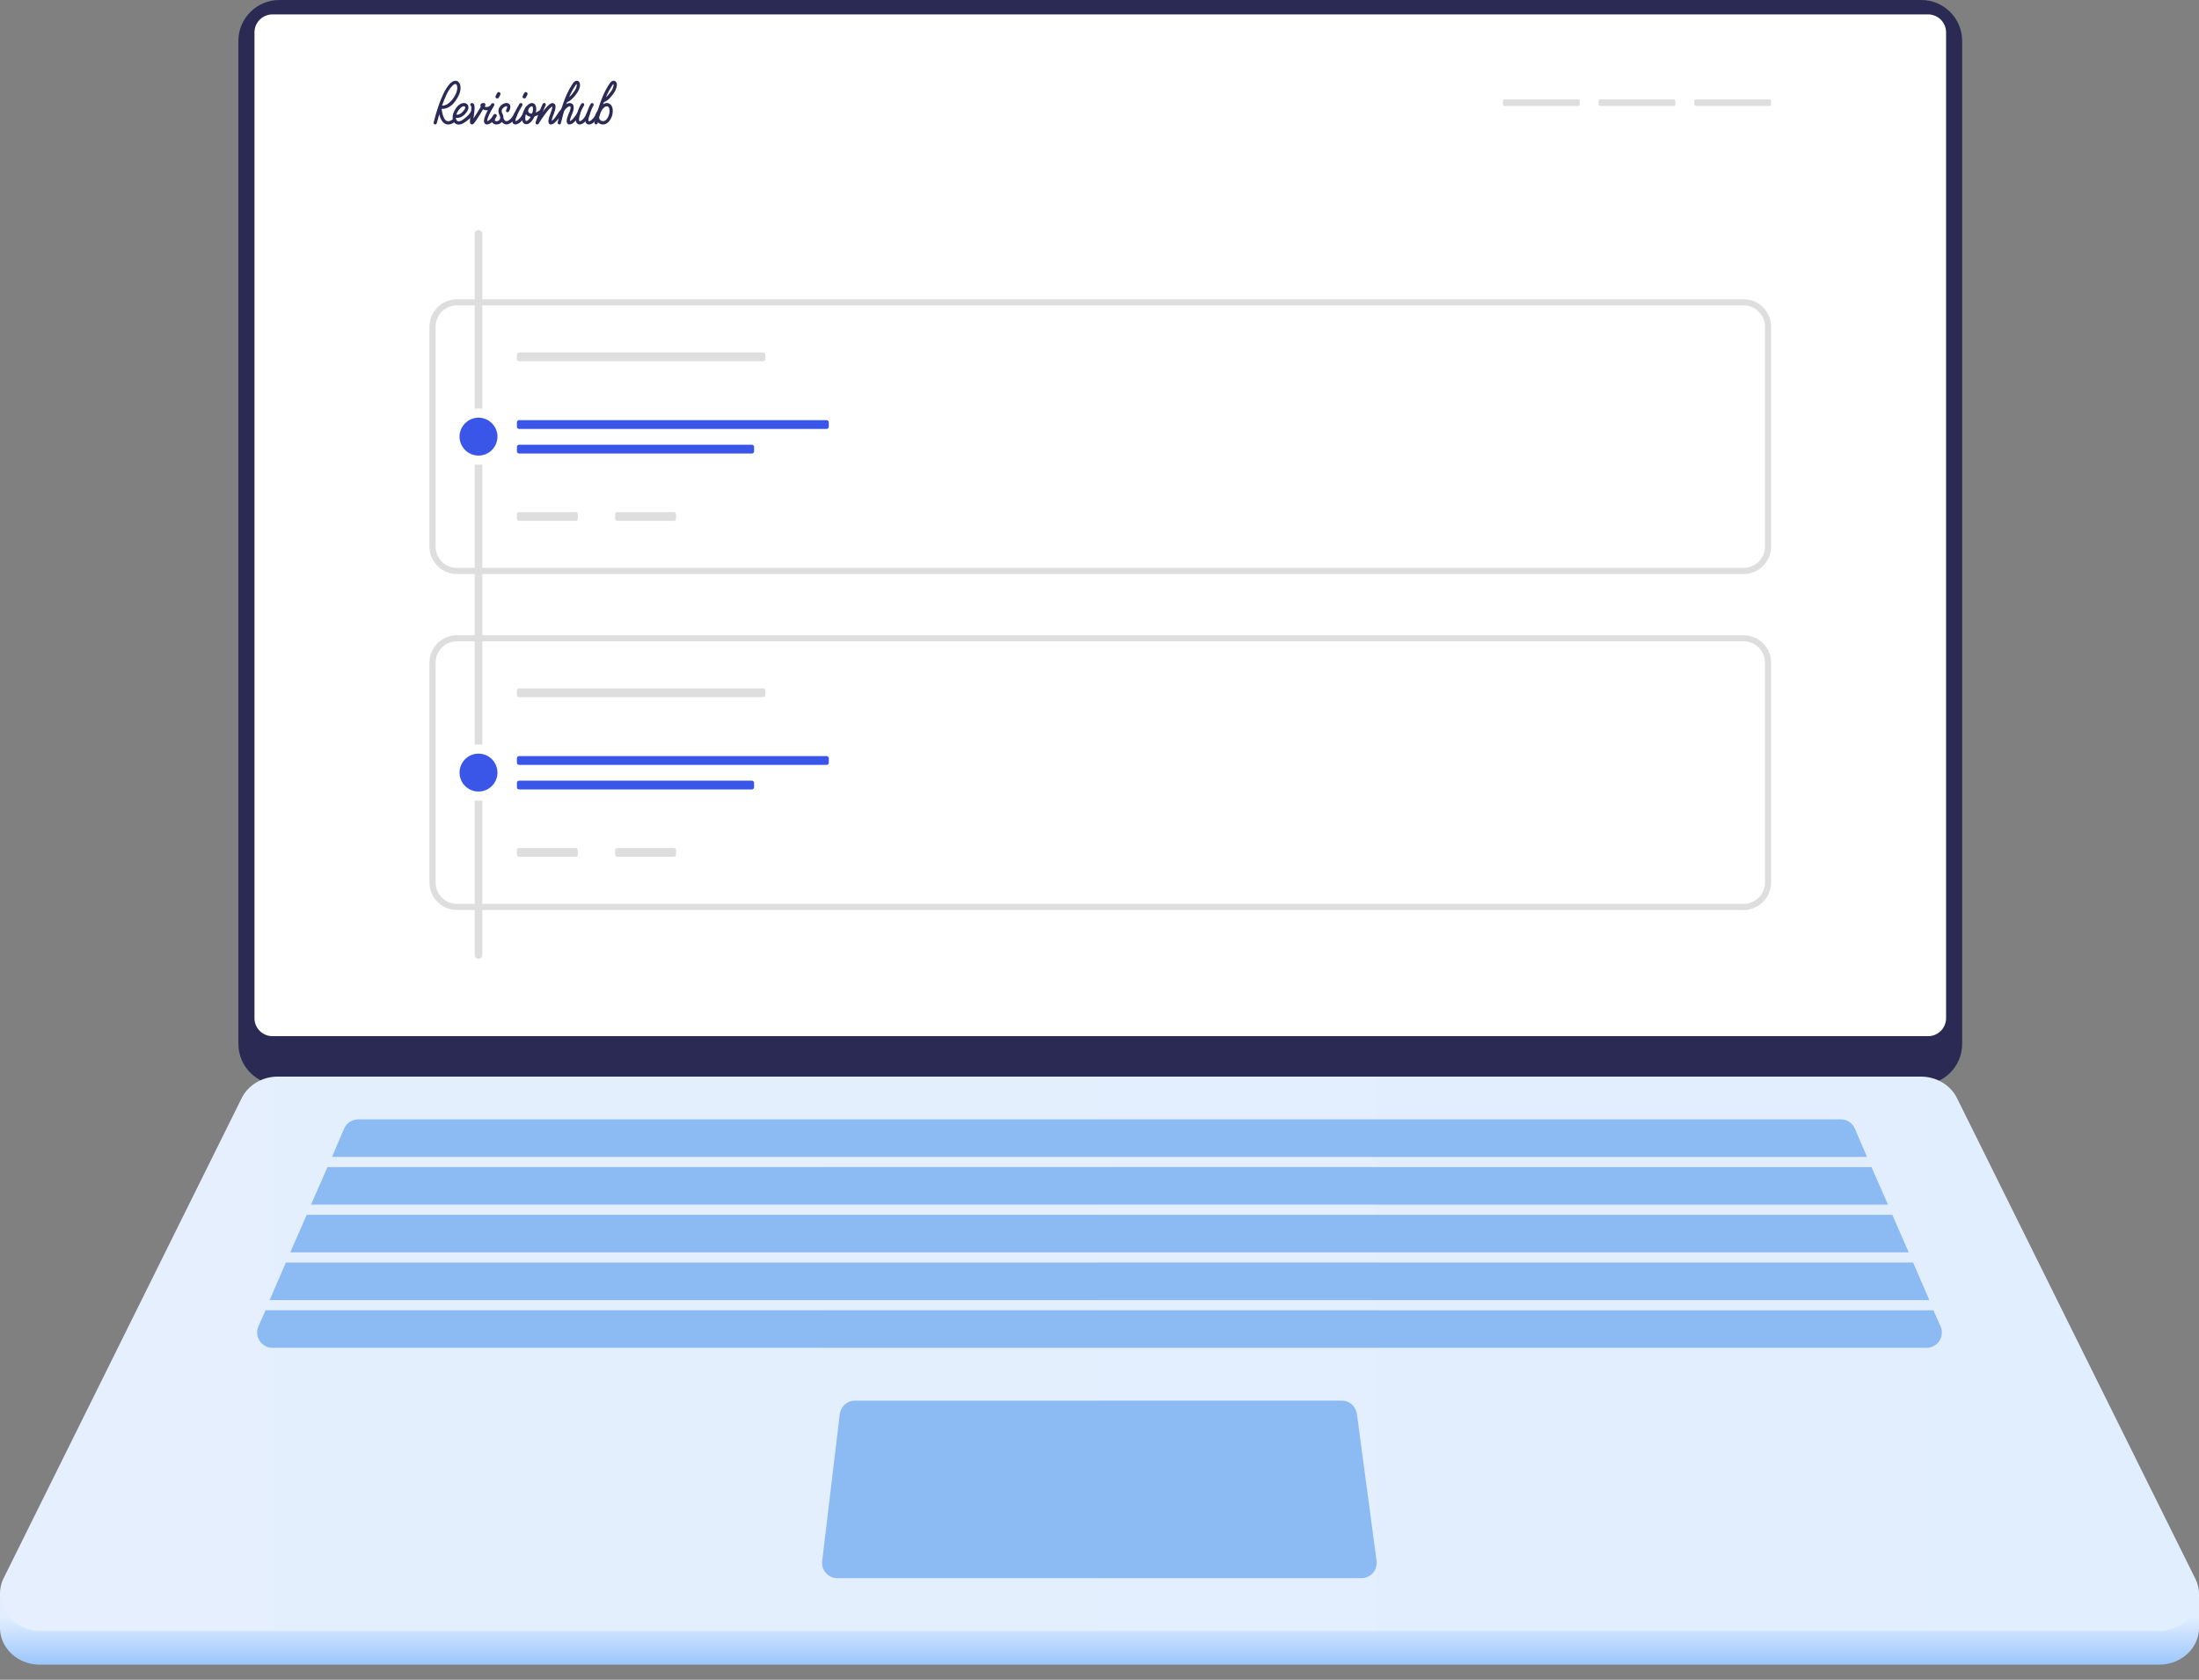 <?xml version="1.0" encoding="UTF-8" standalone="no"?><!DOCTYPE svg PUBLIC "-//W3C//DTD SVG 1.1//EN" "http://www.w3.org/Graphics/SVG/1.1/DTD/svg11.dtd"><svg viewBox="0 0 720 550" version="1.1" xmlns="http://www.w3.org/2000/svg" xmlns:xlink="http://www.w3.org/1999/xlink" xml:space="preserve" xmlns:serif="http://www.serif.com/" style="fill-rule:evenodd;clip-rule:evenodd;stroke-linejoin:round;stroke-miterlimit:1.414;"><rect x="0" y="0" width="720" height="550" fill="#808080" stroke="none"/><g><path d="M642.453,13.401c0,-7.401 -6,-13.401 -13.401,-13.401c-76.842,0 -460.756,0 -537.598,0c-7.401,0 -13.401,6 -13.401,13.401c0,56.157 0,272.227 0,328.384c0,7.401 6,13.401 13.401,13.401c76.842,0 460.756,0 537.598,0c7.401,0 13.401,-6 13.401,-13.401c0,-56.157 0,-272.227 0,-328.384Z" style="fill:#2b2a54;"/><path d="M636.688,10.611c0,-1.432 -0.569,-2.805 -1.581,-3.817c-1.012,-1.012 -2.385,-1.58 -3.816,-1.58c-53.541,0 -488.535,0 -542.076,0c-1.431,0 -2.804,0.568 -3.816,1.58c-1.012,1.012 -1.581,2.385 -1.581,3.817c0,39.477 0,283.288 0,322.766c0,1.431 0.569,2.804 1.581,3.816c1.012,1.012 2.385,1.581 3.816,1.581c53.541,0 488.535,0 542.076,0c1.431,0 2.804,-0.569 3.816,-1.581c1.012,-1.012 1.581,-2.385 1.581,-3.816c0,-39.478 0,-283.289 0,-322.766Z" style="fill:#fff;stroke:#fff;stroke-width:1px;"/><path d="M32.249,517.225l12.836,32.44" style="fill:none;"/><path d="M4.13,522.031l75.108,-151.478c2.123,-4.282 6.746,-7.027 11.835,-7.027c63.852,0 474.002,0 537.854,0c5.089,0 9.712,2.745 11.835,7.027l75.108,151.478l4.13,0l0,11.104l-0.001,0c-0.028,2.227 -0.721,4.438 -2.059,6.37c-2.395,3.458 -6.526,5.549 -10.963,5.549l-693.954,0c-4.437,0 -8.568,-2.091 -10.963,-5.549c-1.338,-1.932 -2.031,-4.143 -2.059,-6.37l-0.001,0l0,-11.104l4.13,0Z" style="fill:url(#_Linear1);"/><path d="M79.143,359.533c2.124,-4.282 6.747,-7.026 11.837,-7.026c63.862,0 474.072,0 537.934,0c5.09,0 9.713,2.744 11.837,7.026c13.003,26.221 58.921,118.818 78.061,157.414c1.851,3.733 1.522,8.082 -0.873,11.539c-2.395,3.458 -6.527,5.549 -10.964,5.549c-105.248,0 -587.808,0 -693.761,0c-4.501,0 -8.693,-2.122 -11.123,-5.63c-2.43,-3.508 -2.764,-7.919 -0.886,-11.707c19.213,-38.744 64.963,-131 77.938,-157.165Z" style="fill:url(#_Linear2);"/><path d="M635.38,434.277c0.686,1.546 0.544,3.335 -0.378,4.754c-0.923,1.419 -2.5,2.275 -4.192,2.275c-37.576,0 -200.066,0 -200.066,0c0,0 -290.283,0 -341.554,0c-1.692,0 -3.269,-0.856 -4.192,-2.275c-0.922,-1.419 -1.064,-3.208 -0.378,-4.754c1.22,-2.747 2.332,-5.252 2.332,-5.252l546.096,0c0,0 1.112,2.505 2.332,5.252Zm-3.673,-8.601l-183.394,0l-360.02,0l5.318,-12.281l532.778,0l5.318,12.281Zm-224.121,-27.91l211.989,0l5.377,12.28l-167.488,0l-362.416,0l5.377,-12.28l307.161,0Zm-47.485,-15.63l252.661,0l5.404,12.28l-234.322,0l-282.01,0l5.404,-12.28l252.863,0Zm-247.432,-12.598c0.788,-1.839 2.596,-3.032 4.597,-3.032c40.685,0 444.783,0 485.468,0c2.001,0 3.809,1.193 4.597,3.032c1.556,3.637 3.959,9.249 3.959,9.249l-149.745,0l-203.09,0l-149.745,0c0,0 2.403,-5.612 3.959,-9.249Z" style="fill:#8cbaf3;"/><path d="M444.277,462.939c-0.332,-2.483 -2.45,-4.337 -4.955,-4.337c-23.612,0 -135.636,0 -159.4,0c-2.532,0 -4.664,1.892 -4.965,4.406c-1.248,10.428 -4.383,36.61 -5.763,48.136c-0.17,1.42 0.276,2.844 1.224,3.913c0.949,1.07 2.311,1.681 3.74,1.681c27.149,0 144.281,0 171.605,0c1.441,0 2.813,-0.622 3.762,-1.707c0.95,-1.085 1.385,-2.527 1.193,-3.956c-1.55,-11.586 -5.054,-37.775 -6.441,-48.136Z" style="fill:#8cbaf3;"/><g><g><path d="M149.158,26.437c0.276,0.008 0.545,0.092 0.769,0.245c0,0 0.431,0.401 0.563,0.666c0.041,0.082 0.089,0.199 0.089,0.199c0.029,0.078 0.015,0.037 0.039,0.108c0,0 0.086,0.273 0.124,0.516c0.042,0.266 0.031,0.268 0.031,0.268c0.007,0.114 0.013,0.272 0.013,0.272c0,0.109 -0.005,0.258 -0.005,0.258c-0.007,0.134 -0.024,0.318 -0.024,0.318c-0.014,0.114 -0.037,0.27 -0.037,0.27c-0.005,0.028 -0.009,0.056 -0.015,0.084c-0.042,0.233 -0.05,0.251 -0.069,0.332c-0.02,0.081 -0.024,0.105 -0.067,0.253c-0.05,0.173 -0.107,0.344 -0.173,0.511c0,0 -0.075,0.195 -0.157,0.372c0,0 -0.162,0.339 -0.287,0.574c-0.946,1.778 -2.284,3.542 -4.444,3.91c-0.294,0.051 -0.595,0.068 -0.894,0.05c0,0 0.002,0.159 0.018,0.285c0.064,0.498 -0.02,0.02 0.115,0.724c0.059,0.305 0.127,0.608 0.214,0.905c0,0 0.117,0.39 0.22,0.644c0.027,0.065 0.054,0.13 0.083,0.194c0.203,0.455 0.451,0.919 0.941,1.174c0.682,0.355 1.56,-0.12 2.183,-0.579c0,0 0.294,-0.172 0.544,-0.052c0.337,0.16 0.388,0.688 0.06,0.929c-0.896,0.656 -1.971,1.197 -3.103,0.727c-0.163,-0.067 -0.317,-0.154 -0.461,-0.257c0,0 -0.27,-0.212 -0.42,-0.376c-0.506,-0.556 -0.815,-1.27 -1.034,-1.99c-0.004,-0.014 -0.088,-0.298 -0.149,-0.549l-0.005,-0.018c-0.292,0.978 -0.561,1.967 -0.816,2.957c0,0 -0.141,0.352 -0.44,0.394c-0.341,0.049 -0.665,-0.296 -0.59,-0.659c0.218,-0.85 0.448,-1.698 0.691,-2.536c0,0 0.091,-0.312 0.166,-0.563c0.167,-0.557 0.341,-1.113 0.523,-1.665l0.133,-0.402c0,0 0.079,-0.233 0.14,-0.407c0.08,-0.23 0.161,-0.459 0.244,-0.688c0,0 0.09,-0.245 0.163,-0.439c0.08,-0.212 0.188,-0.491 0.188,-0.491c0.051,-0.129 0.107,-0.272 0.107,-0.272c0.503,-1.247 1.063,-2.498 1.759,-3.617c0,0 0.21,-0.339 0.392,-0.6c0,0 0.59,-0.823 1.085,-1.261c0.01,-0.009 0.348,-0.293 0.594,-0.434c0.289,-0.166 0.613,-0.278 0.953,-0.284c0.023,0 0.023,0 0.046,0Zm-0.036,1.064c-0.48,0.009 -0.899,0.458 -1.247,0.852c-1.403,1.592 -2.105,3.542 -2.557,4.675c-0.081,0.202 -0.183,0.467 -0.183,0.467c-0.137,0.356 -0.269,0.714 -0.396,1.073l-0.006,0.016c1.769,0.075 3.274,-1.719 3.902,-2.739c0.055,-0.089 0.108,-0.179 0.16,-0.269c0.04,-0.069 0.042,-0.073 0.057,-0.1c0.149,-0.265 0.292,-0.534 0.42,-0.812c0.093,-0.202 0.041,-0.051 0.184,-0.454c0.172,-0.481 0.232,-0.808 0.259,-1.228c0.01,-0.158 0.006,-0.158 0.006,-0.158l0,-0.097c-0.005,-0.186 0.045,-0.268 -0.116,-0.745c-0.097,-0.287 -0.231,-0.467 -0.456,-0.48c-0.009,-0.001 -0.018,-0.001 -0.027,-0.001Z" style="fill:#2b2a54;fill-rule:nonzero;"/><path d="M160.914,34.449c0.393,0.06 0.414,0.221 0.458,0.41c0.095,0.412 -0.403,0.748 -0.822,0.968c-0.743,0.391 -1.666,0.413 -2.398,-0.023c-0.151,0.256 -0.303,0.511 -0.457,0.766l-0.08,0.134c-0.591,0.976 -1.182,1.957 -1.841,2.9c0,0 -0.196,0.283 -0.351,0.481c0,0 -0.238,0.332 -0.465,0.506c-0.165,0.128 -0.368,0.186 -0.557,0.144c-0.135,-0.031 -0.116,-0.035 -0.175,-0.07c0,0 -0.183,-0.163 -0.136,-0.109c0.011,0.012 -0.034,-0.017 -0.092,-0.124c0,0 -0.058,-0.123 -0.058,-0.123c-0.036,-0.108 -0.03,-0.078 -0.049,-0.2c-0.025,-0.161 -0.024,-0.325 -0.017,-0.489l0.009,-0.171c0.009,-0.128 0.02,-0.255 0.033,-0.382c0.092,-0.897 0.242,-1.791 0.338,-2.693c0,0 0.027,-0.266 0.046,-0.504c0.011,-0.151 0.012,-0.177 0.016,-0.26c0.006,-0.132 0.009,-0.317 0.009,-0.317c0,-0.181 -0.005,-0.363 -0.042,-0.538c0,0 -0.251,-0.15 -0.299,-0.38c-0.061,-0.297 0.182,-0.618 0.485,-0.639c0.071,-0.005 0.024,-0.013 0.157,0.01c0.092,0.016 0.211,0.07 0.211,0.07c0.209,0.111 0.203,0.142 0.252,0.202c0,0 0.092,0.132 0.103,0.151c0.051,0.093 0.047,0.095 0.047,0.095c0.084,0.205 0.071,0.201 0.092,0.302c0.003,0.016 0.038,0.258 0.038,0.258c0.031,0.352 0.02,0.71 -0.004,1.06c-0.002,0.034 -0.002,0.034 -0.004,0.068c-0.016,0.202 -0.042,0.466 -0.042,0.466c-0.011,0.108 -0.021,0.205 -0.021,0.205c-0.083,0.72 -0.187,1.44 -0.278,2.156l-0.006,0.053c0.735,-1.086 1.41,-2.204 2.075,-3.322l0.072,-0.121c0.101,-0.171 0.235,-0.397 0.235,-0.397c-0.024,-0.055 -0.016,-0.035 -0.035,-0.088l-0.033,-0.108c-0.046,-0.199 -0.028,-0.203 -0.028,-0.203c0,0 -0.033,-0.077 0.042,-0.298c0.023,-0.066 0.017,-0.072 0.076,-0.161c0,0 0.051,-0.072 0.051,-0.072c0.053,-0.063 0,-0.017 0.084,-0.089c0,0 0.093,-0.073 0.093,-0.073c0.155,-0.104 0.108,-0.062 0.139,-0.075c0.029,-0.012 0.058,-0.023 0.088,-0.032c0.185,-0.057 0.35,-0.052 0.568,-0.047c0,0 0.22,0.011 0.365,0.156c0.146,0.147 0.194,0.383 0.116,0.576c-0.067,0.165 -0.121,0.218 -0.181,0.323c0,0 -0.081,0.067 -0.008,0.109c0.554,0.312 1.276,0.083 1.765,-0.328c0,0 0.156,-0.12 0.308,-0.134c0.069,-0.006 0.086,0 0.108,0.001Zm-6.451,0.348c0,0 -0.005,0 0,0Z" style="fill:#2b2a54;fill-rule:nonzero;"/><path d="M151.911,33.727c0.401,0.004 0.781,0.122 1.076,0.422c0,0 0.229,0.306 0.233,0.313c0.049,0.092 0.096,0.227 0.096,0.228c0.067,0.204 0.073,0.499 0.073,0.499c-0.005,0.129 -0.002,0.068 -0.009,0.145l-0.067,0.35c-0.26,0.834 -0.886,1.566 -1.518,2.096c-0.692,0.581 -1.611,0.962 -2.524,0.785c0.021,0.4 0.11,0.857 0.519,1.056c0.557,0.272 1.237,-0.092 1.62,-0.336c0.707,-0.451 1.362,-1.004 1.942,-1.606c0,0 0.665,-0.769 0.816,-1.109c0,0 0.252,-0.383 0.583,-0.327c0.325,0.055 0.532,0.438 0.384,0.77c-0.607,1.368 -1.957,2.407 -3.153,3.17c-0.832,0.53 -1.899,0.858 -2.795,0.321c-0.241,-0.144 -0.447,-0.352 -0.596,-0.584c-0.036,-0.056 0.003,0.05 -0.133,-0.24l-0.096,-0.232c-0.101,-0.304 -0.116,-0.429 -0.138,-0.624c-0.013,-0.12 -0.02,-0.288 -0.02,-0.288c-0.005,-0.389 0.042,-0.778 0.141,-1.149c0,0 0.075,-0.278 0.161,-0.501c0,0 0.205,-0.482 0.367,-0.777c0.497,-0.906 1.156,-1.776 2.155,-2.195c0.279,-0.117 0.579,-0.188 0.883,-0.187Zm-0.017,1.064c-0.316,0.004 -0.618,0.161 -0.875,0.346c0,0 -0.697,0.662 -0.916,0.99c-0.169,0.255 -0.318,0.525 -0.451,0.792c-0.06,0.118 -0.069,0.144 -0.099,0.215c-0.063,0.148 -0.136,0.374 -0.136,0.374c0.902,0.216 1.766,-0.538 2.208,-1.06c0.326,-0.385 0.7,-0.793 0.699,-1.296c0,-0.199 -0.201,-0.362 -0.43,-0.361Z" style="fill:#2b2a54;fill-rule:nonzero;"/><path d="M172.651,34.864c0.243,0.024 0.263,0.081 0.332,0.148c0.329,0.318 -0.078,0.883 -0.072,1.205c0.005,0.229 0.072,0.46 0.227,0.637c0.043,0.049 0.37,0.309 0.761,0.337c1.008,0.07 1.988,-0.514 2.844,-1.079c0,0 0.26,-0.133 0.475,-0.056c0.352,0.128 0.467,0.68 0.136,0.927c-0.719,0.537 -1.879,1.096 -2.818,1.237c-0.679,0.101 -1.403,0.029 -1.984,-0.454c0,0 -0.223,-0.198 -0.357,-0.397c-0.017,-0.025 -0.115,-0.193 -0.115,-0.193c-0.121,-0.247 -0.203,-0.513 -0.226,-0.804l-0.007,-0.141c0,-0.061 0.001,-0.067 0.001,-0.067c0.002,-0.096 0.015,-0.213 0.015,-0.214c0.031,-0.255 0.019,-0.155 0.06,-0.301c0.02,-0.072 0.054,-0.169 0.054,-0.169c0.044,-0.115 0.04,-0.1 0.066,-0.154c0,0 0.18,-0.424 0.515,-0.46c0.06,-0.006 0.074,-0.002 0.093,-0.002Z" style="fill:#2b2a54;fill-rule:nonzero;"/><path d="M162.151,37.341c0.129,0.021 0.166,0.043 0.23,0.087c0.224,0.151 0.278,0.498 0.151,0.73c-0.573,1.042 -1.395,2.042 -2.496,2.477c-0.312,0.123 -0.672,0.177 -0.987,0.037c0,0 -0.185,-0.109 -0.185,-0.109c-0.071,-0.056 -0.171,-0.171 -0.171,-0.171c-0.104,-0.142 -0.105,-0.17 -0.105,-0.17c-0.051,-0.114 -0.096,-0.289 -0.096,-0.289c-0.02,-0.105 -0.03,-0.247 -0.03,-0.247c-0.002,-0.107 0.002,-0.235 0.002,-0.235c0.016,-0.191 0.018,-0.191 0.027,-0.251c0.008,-0.053 0.017,-0.106 0.027,-0.159c0.034,-0.182 0.081,-0.361 0.135,-0.538c0,0 0.262,-0.758 0.463,-1.215c0.502,-1.14 1.119,-2.219 1.763,-3.288c0,0 0.545,-0.477 0.876,-0.051c0.116,0.149 0.143,0.363 0.068,0.538c-0.059,0.135 -0.098,0.171 -0.146,0.251c-0.732,1.223 -1.451,2.464 -1.921,3.814c-0.12,0.344 -0.234,0.673 -0.232,1.051c0.001,0.128 0.021,0.076 0.035,0.072c0.439,-0.123 0.802,-0.477 1.086,-0.763c0.381,-0.384 0.713,-0.819 0.97,-1.296c0,0 0.233,-0.304 0.536,-0.275Zm-2.604,2.417c-0.002,-0.003 -0.001,-0.001 0,0Zm-0.002,-0.003c0,0 0,-0.001 0,0Zm0,-0.001c0,0 0,0 0,0Zm-0.001,0c0,0 0,-0.001 0,0Zm0,-0.001c0,0 0,0 0,0Z" style="fill:#2b2a54;fill-rule:nonzero;"/><path d="M163.318,30.139c0.388,0.014 0.687,0.456 0.505,0.836c-0.18,0.35 -0.331,0.724 -0.556,1.041c-0.233,0.33 -0.851,0.297 -1.013,-0.128c-0.056,-0.148 -0.047,-0.317 0.023,-0.462c0.29,-0.567 0.489,-1.292 1.041,-1.287Z" style="fill:#2b2a54;fill-rule:nonzero;"/><path d="M170.574,33.725c0.132,0.01 0.17,0.029 0.238,0.067c0.226,0.127 0.335,0.432 0.229,0.676c-0.013,0.029 -0.017,0.036 -0.033,0.063l-0.057,0.095c-0.686,1.151 -1.351,2.303 -1.835,3.573c-0.019,0.05 -0.038,0.1 -0.056,0.151c-0.158,0.433 -0.363,0.901 -0.268,1.334c0,0 0.424,-0.144 0.703,-0.35c0.611,-0.451 1.114,-1.05 1.471,-1.712c0,0 0.208,-0.295 0.48,-0.293c0.373,0.002 0.645,0.455 0.454,0.804c-0.138,0.252 -0.353,0.57 -0.383,0.613c-0.072,0.102 -0.171,0.232 -0.171,0.232c-0.541,0.69 -1.165,1.332 -1.99,1.652c-0.364,0.142 -0.8,0.197 -1.154,-0.031l-0.06,-0.041c-0.048,-0.037 -0.004,0.005 -0.086,-0.073c-0.18,-0.173 -0.24,-0.36 -0.24,-0.36c-0.081,-0.224 -0.111,-0.464 -0.097,-0.702l0.009,-0.116c0.025,-0.224 0.065,-0.444 0.123,-0.66c0,0 0.127,-0.458 0.27,-0.827c0,0 0.102,-0.264 0.194,-0.478c0.501,-1.161 1.123,-2.268 1.782,-3.36c0,0 0.225,-0.259 0.477,-0.257Zm-1.769,6.005c0,0 0,0 0,0Z" style="fill:#2b2a54;fill-rule:nonzero;"/><path d="M172.187,30.139c0.388,0.014 0.687,0.456 0.505,0.836c-0.18,0.35 -0.332,0.724 -0.556,1.041c-0.233,0.33 -0.851,0.297 -1.013,-0.128c-0.056,-0.148 -0.047,-0.317 0.022,-0.462c0.291,-0.567 0.49,-1.292 1.042,-1.287Z" style="fill:#2b2a54;fill-rule:nonzero;"/><path d="M162.157,37.373c0.238,0.04 0.249,0.091 0.312,0.157c0.217,0.223 0.126,0.553 -0.084,0.875c-0.168,0.259 -0.328,0.537 -0.361,0.833c-0.015,0.133 0.045,0.279 0.054,0.29c0.174,0.218 0.51,0.19 0.781,0.122c0.404,-0.101 0.771,-0.385 0.883,-0.799c0.122,-0.447 -0.068,-0.926 -0.258,-1.305c-0.069,-0.137 -0.065,-0.139 -0.065,-0.139c-0.082,-0.188 -0.145,-0.383 -0.183,-0.582l-0.043,-0.431c0,-0.149 0.024,-0.36 0.024,-0.36c0.024,-0.146 0.079,-0.352 0.079,-0.352c0.044,-0.139 0.129,-0.331 0.129,-0.331c0.053,-0.112 0.018,-0.055 0.116,-0.217c0,0 0.139,-0.236 0.332,-0.448c0,0 0.225,-0.239 0.436,-0.396c0,0 0.556,-0.381 1.022,-0.497c0.429,-0.107 0.909,-0.101 1.291,0.171c0.063,0.044 0.092,0.063 0.173,0.153c0,0 0.172,0.248 0.172,0.248c0.07,0.148 0.07,0.168 0.07,0.168l0.039,0.144c0.018,0.091 0.029,0.222 0.029,0.222c0.006,0.127 -0.001,0.212 -0.001,0.212c-0.012,0.177 -0.069,0.425 -0.069,0.425c-0.038,0.141 -0.065,0.248 -0.151,0.458l-0.111,0.255c-0.189,0.392 -0.627,0.717 -0.97,0.375c-0.427,-0.426 0.401,-1.207 0.225,-1.751c-0.108,-0.334 -1.09,0.154 -1.467,0.649c-0.158,0.207 -0.267,0.451 -0.296,0.707c-0.022,0.191 -0.006,0.358 0.062,0.574c0.031,0.101 0.074,0.2 0.123,0.294c0.038,0.074 0.018,0.033 0.067,0.136c0.17,0.357 0.132,0.309 0.151,0.362c0.076,0.213 0.113,0.393 0.113,0.393c0.025,0.122 0.049,0.297 0.049,0.297c0.009,0.103 0.014,0.246 0.014,0.246c0,0.125 -0.016,0.299 -0.016,0.299c-0.025,0.178 -0.012,0.122 -0.049,0.264l-0.035,0.125c-0.066,0.193 -0.099,0.265 -0.166,0.383c0,0 -0.142,0.22 -0.142,0.22c-0.684,0.916 -2.157,1.288 -3.013,0.553c-0.057,-0.049 -0.127,-0.124 -0.127,-0.124c-0.071,-0.083 -0.09,-0.113 -0.09,-0.113c-0.07,-0.099 -0.139,-0.246 -0.149,-0.27c-0.092,-0.228 -0.078,-0.257 -0.088,-0.338c-0.051,-0.38 -0.012,-0.324 -0.006,-0.38c0.014,-0.136 0.051,-0.293 0.051,-0.293c0.054,-0.202 0.026,-0.106 0.068,-0.226c0.123,-0.358 0.321,-0.686 0.544,-1c0,0 0.25,-0.285 0.531,-0.258Zm3.862,-2.523c0,0 0,0 0,0Zm-0.001,-0.002c0,0 0,0 0,0Zm-0.012,-0.016c0,0 0,0 0,0Zm0,0c0,0 0,0 0,0Zm-0.001,-0.001c0,0 0,-0.001 0,0Zm-0.002,-0.002c0,0 -0.001,-0.001 0,0Zm-0.001,-0.001c0,0 -0.001,0 0,0Zm-0.001,0c0,0 0,0 0,0Z" style="fill:#2b2a54;fill-rule:nonzero;"/><path d="M174.19,33.739c0.316,0.005 0.625,0.133 0.853,0.352c0,0 0.175,0.205 0.175,0.205c0.048,0.07 0.107,0.176 0.107,0.176c0.12,0.234 0.191,0.488 0.225,0.747l0.023,0.232c0.021,0.336 0.002,0.675 -0.07,1.097l-0.08,0.383c-0.034,0.133 -0.084,0.311 -0.084,0.311c-0.065,0.218 -0.1,0.315 -0.1,0.315c-0.038,0.104 -0.087,0.235 -0.087,0.235c-0.073,0.187 -0.152,0.371 -0.239,0.55c0,0 -0.213,0.428 -0.41,0.731c-0.397,0.612 -0.891,1.199 -1.579,1.488c-0.499,0.209 -1.119,0.159 -1.519,-0.252c-0.08,-0.082 -0.171,-0.215 -0.171,-0.215c-0.192,-0.303 -0.29,-0.664 -0.32,-1.029l-0.012,-0.172c-0.007,-0.383 0.024,-0.748 0.097,-1.124c0,0 0.083,-0.406 0.203,-0.774c0,0 0.093,-0.274 0.173,-0.471c0,0 0.161,-0.388 0.329,-0.702c0.421,-0.782 0.978,-1.536 1.767,-1.912c0.224,-0.107 0.468,-0.173 0.719,-0.171Zm-0.02,1.064c-0.555,0.009 -0.957,0.649 -1.172,0.948c0,0 -0.2,0.29 -0.322,0.512c-0.251,0.456 -0.448,0.944 -0.576,1.456c-0.036,0.145 -0.071,0.32 -0.098,0.502l-0.018,0.146c-0.02,0.199 -0.012,0.132 -0.014,0.169c0,0 0.019,0.769 0.159,0.982c0.18,0.271 0.634,-0.066 0.826,-0.235c0.2,-0.177 0.372,-0.385 0.527,-0.601l0.092,-0.133c0.176,-0.267 0.33,-0.547 0.459,-0.838c0,0 0.11,-0.25 0.189,-0.472c0,0 0.188,-0.566 0.257,-1.027l0.018,-0.147c0.019,-0.196 0.016,-0.179 0.019,-0.306l0.001,-0.104c-0.001,-0.047 -0.003,-0.095 -0.006,-0.142c-0.001,-0.012 -0.002,-0.025 -0.003,-0.037c-0.025,-0.301 -0.111,-0.674 -0.338,-0.673Z" style="fill:#2b2a54;fill-rule:nonzero;"/><path d="M186.743,34.888c-0.186,-0.259 -0.645,0.027 -0.882,0.198c-0.421,0.302 -0.776,0.69 -1.113,1.083c-0.075,0.088 -0.079,0.095 -0.113,0.136c-0.044,0.053 -0.087,0.107 -0.13,0.16c-0.183,0.229 -0.359,0.464 -0.53,0.702c0,0 -0.183,0.256 -0.313,0.447c-0.257,0.378 -0.505,0.761 -0.736,1.153c0,0 -0.373,0.411 -0.731,0.206c-0.246,-0.141 -0.339,-0.483 -0.189,-0.74c0.087,-0.149 0.062,-0.106 0.13,-0.217c0.53,-0.865 1.105,-1.708 1.76,-2.486c0,0 0.207,-0.244 0.337,-0.386c0.565,-0.617 1.196,-1.233 1.988,-1.38c0.427,-0.079 0.896,0.016 1.212,0.306c0,0 0.103,0.104 0.124,0.13c0.053,0.066 0.114,0.166 0.114,0.166c0.075,0.139 0.115,0.229 0.15,0.38c0,0 0.067,0.84 -0.095,1.441c0,0 -0.16,0.534 -0.315,0.905c0,0 -0.199,0.458 -0.311,0.733l-0.094,0.238c-0.074,0.195 -0.144,0.391 -0.206,0.59l-0.082,0.285c-0.047,0.178 -0.086,0.359 -0.103,0.544c-0.008,0.082 -0.108,0.241 0.101,0.13c0.653,-0.347 1.158,-0.997 1.54,-1.498c0.193,-0.259 0.374,-0.525 0.542,-0.8l0.164,-0.279c0.214,-0.346 0.384,-0.302 0.585,-0.254c0.332,0.078 0.506,0.492 0.317,0.82c-0.156,0.272 -0.16,0.27 -0.205,0.343c-0.42,0.672 -0.468,0.71 -0.725,1.034c0,0 -0.16,0.198 -0.274,0.33c-0.415,0.479 -0.879,0.939 -1.422,1.232c0,0 -0.708,0.395 -1.211,0.097l-0.081,-0.053c-0.133,-0.103 -0.118,-0.104 -0.162,-0.157l-0.054,-0.075c-0.028,-0.043 -0.001,0.015 -0.05,-0.087c0,0 -0.077,-0.19 -0.092,-0.248c-0.023,-0.093 -0.019,-0.055 -0.032,-0.182l-0.012,-0.153c0,-0.149 0.006,-0.297 0.028,-0.444c0,0 0.018,-0.123 0.018,-0.123c0.023,-0.125 0.051,-0.253 0.051,-0.253c0.071,-0.307 0.165,-0.607 0.263,-0.887c0,0 0.076,-0.208 0.108,-0.293c0.083,-0.215 0.17,-0.428 0.262,-0.638c0,0 0.067,-0.154 0.125,-0.291c0.018,-0.041 -0.013,0.039 0.067,-0.164c0.083,-0.207 0.158,-0.418 0.219,-0.632c0,0 0.257,-0.701 0.065,-1.058c0,0 -0.004,-0.006 -0.007,-0.011Z" style="fill:#2b2a54;fill-rule:nonzero;"/><path d="M180.93,33.756c0.152,0.004 0.366,0.08 0.366,0.08c0.218,0.098 0.155,0.086 0.198,0.121c0,0 0.13,0.126 0.13,0.126c0.099,0.124 0.081,0.112 0.081,0.112c0.162,0.272 0.109,0.225 0.122,0.272l0.039,0.158c0.033,0.186 0.025,0.188 0.025,0.192c0,0.006 0.005,0.199 0.005,0.199c-0.005,0.205 -0.029,0.394 -0.057,0.55c-0.033,0.194 -0.004,0.069 -0.081,0.378c-0.026,0.106 -0.066,0.249 -0.066,0.249c-0.017,0.059 -0.035,0.119 -0.053,0.178c-0.017,0.055 0.011,-0.018 -0.103,0.317l-0.059,0.171c-0.183,0.498 -0.387,0.988 -0.553,1.494c0,0 -0.104,0.324 -0.163,0.547c0,0 -0.109,0.438 -0.127,0.685c0.673,-0.442 1.172,-1.118 1.611,-1.703c0,0 0.372,-0.502 0.649,-0.925c0.109,-0.167 0.259,-0.4 0.259,-0.4c0.188,-0.238 0.318,-0.222 0.447,-0.217c0.38,0.013 0.636,0.487 0.405,0.858c-0.104,0.164 -0.249,0.385 -0.249,0.385c-0.623,0.937 -1.28,1.868 -2.188,2.629l-0.138,0.112c-0.465,0.357 -0.823,0.519 -1.236,0.402l-0.095,-0.033c-0.278,-0.126 -0.264,-0.124 -0.387,-0.351l-0.046,-0.09c-0.089,-0.217 -0.063,-0.19 -0.07,-0.226c0,0 -0.016,-0.092 -0.018,-0.112c-0.006,-0.047 -0.004,0.033 -0.01,-0.113c0,0 0.001,-0.244 0.001,-0.244c0.005,-0.092 0.019,-0.209 0.019,-0.209c0.013,-0.099 0.018,-0.129 0.018,-0.129c0,0 0.052,-0.283 0.052,-0.283c0.042,-0.186 0.089,-0.371 0.143,-0.555l0.053,-0.177c0.194,-0.611 0.449,-1.197 0.653,-1.797c0,0 0.194,-0.57 0.27,-0.951c0.029,-0.145 0.027,-0.151 0.036,-0.215c0,0 0.033,-0.23 0.012,-0.39c0,0 -0.466,0.312 -0.741,0.583c-0.418,0.413 -0.792,0.866 -1.15,1.326c0,0 -0.367,0.475 -0.639,0.848c-0.65,0.891 -1.261,1.806 -1.847,2.733l-0.059,0.092c-0.308,0.392 -1.184,0.097 -0.92,-0.521c0.047,-0.112 0.07,-0.125 0.1,-0.172c0.749,-1.194 1.544,-2.365 2.423,-3.502c0,0 0.234,-0.3 0.39,-0.491c0.339,-0.417 0.69,-0.825 1.08,-1.192c0,0 0.301,-0.288 0.572,-0.472c0,0 0.456,-0.332 0.896,-0.327Zm-0.213,0.019c-0.012,0.003 0.001,0 0,0Z" style="fill:#2b2a54;fill-rule:nonzero;"/><path d="M178.209,33.719c0.278,0.021 0.322,0.108 0.398,0.206c0.137,0.178 0.139,0.44 0.014,0.631c-0.046,0.071 -0.242,0.498 -0.395,0.857c-0.683,1.611 -1.305,3.277 -1.815,4.925c0,0 -0.227,0.496 -0.628,0.416c-0.289,-0.058 -0.486,-0.377 -0.405,-0.678c0.567,-1.849 1.243,-3.684 2.036,-5.464c0.081,-0.182 0.204,-0.437 0.204,-0.437c0.037,-0.072 0.091,-0.167 0.091,-0.167c0.107,-0.169 0.28,-0.291 0.5,-0.289Z" style="fill:#2b2a54;fill-rule:nonzero;"/><path d="M192.683,36.69c0.114,0.022 0.143,0.039 0.198,0.074c0.625,0.39 -0.228,1.698 -0.782,2.442c-0.441,0.593 -0.971,1.149 -1.668,1.424c-0.403,0.159 -0.878,0.183 -1.262,-0.05c-0.012,-0.008 -0.024,-0.016 -0.036,-0.024c-0.126,-0.086 -0.273,-0.26 -0.273,-0.26c-0.073,-0.094 -0.122,-0.193 -0.122,-0.193c-0.193,-0.369 -0.127,0.022 -0.188,-0.696c-0.006,-0.069 -0.01,-0.167 -0.01,-0.167c-0.001,-0.048 -0.001,-0.052 -0.001,-0.052c0,-0.974 0.36,-1.946 0.662,-2.801c0,0 0.067,-0.189 0.115,-0.316c0.275,-0.729 0.578,-1.453 1.01,-2.088c0,0 0.359,-0.377 0.708,-0.184c0.283,0.155 0.325,0.554 0.146,0.82c-0.012,0.019 -0.012,0.019 -0.024,0.037c-0.962,1.51 -1.555,3.257 -1.552,4.547c0,0.022 0.001,0.044 0.003,0.066c0.013,0.227 -0.043,0.619 0.544,0.321c0.938,-0.477 1.495,-1.507 1.891,-2.423c0.047,-0.107 0.049,-0.114 0.066,-0.155c0,0 0.04,-0.09 0.093,-0.15c0.118,-0.133 0.301,-0.195 0.482,-0.172Z" style="fill:#2b2a54;fill-rule:nonzero;"/><path d="M195.831,36.586c0.115,0.019 0.145,0.036 0.201,0.069c0.238,0.139 0.294,0.483 0.195,0.735c-0.131,0.331 -0.282,0.654 -0.455,0.964c0,0 -0.029,0.053 -0.063,0.11c-0.042,0.074 -0.042,0.074 -0.086,0.146c-0.515,0.839 -1.17,1.637 -2.106,2.01c-0.405,0.161 -0.876,0.207 -1.282,-0.021c-0.143,-0.087 -0.267,-0.198 -0.363,-0.336c0,0 -0.106,-0.16 -0.158,-0.303c0,0 -0.073,-0.218 -0.094,-0.38c0,0 -0.023,-0.37 -0.023,-0.37c0.005,-0.19 0.023,-0.347 0.023,-0.347c0.027,-0.208 0.062,-0.415 0.114,-0.618c0,0 0.142,-0.503 0.27,-0.892c0,0 0.152,-0.451 0.231,-0.674c0.222,-0.628 0.463,-1.253 0.745,-1.86c0,0 0.233,-0.519 0.457,-0.843c0,0 0.23,-0.263 0.497,-0.237c0.369,0.036 0.604,0.514 0.374,0.849c-0.454,0.659 -0.702,1.439 -0.956,2.131c-0.261,0.708 -0.548,1.426 -0.66,2.157c-0.012,0.078 -0.015,0.107 -0.02,0.161c-0.021,0.211 -0.04,0.451 0.07,0.612c0.164,0.242 0.859,-0.279 1.119,-0.522c0.64,-0.6 1.091,-1.379 1.404,-2.202c0,0 0.038,-0.091 0.09,-0.153c0.114,-0.136 0.295,-0.203 0.476,-0.186Zm-3.089,3.063c0,0 -0.004,-0.005 0,0Z" style="fill:#2b2a54;fill-rule:nonzero;"/><path d="M168.929,36.684c0.24,0.016 0.261,0.07 0.333,0.133c0.214,0.188 0.188,0.505 0.051,0.815c-0.022,0.05 0.014,-0.017 -0.108,0.231c-0.171,0.349 -0.204,0.388 -0.269,0.5c0,0 -0.148,0.246 -0.28,0.437c-0.119,0.174 -0.247,0.342 -0.385,0.501c0,0 -0.466,0.484 -0.466,0.484c-0.082,0.076 -0.165,0.149 -0.251,0.22c-0.655,0.542 -1.501,0.959 -2.379,0.602c-0.269,-0.11 -0.507,-0.287 -0.708,-0.497c0,0 -0.154,-0.178 -0.154,-0.178c-0.09,-0.117 -0.171,-0.246 -0.171,-0.246c-0.174,-0.291 -0.142,-0.257 -0.163,-0.303c-0.183,-0.403 0.29,-0.995 0.76,-0.695c0.069,0.044 0.127,0.103 0.169,0.173c0.07,0.115 0.075,0.156 0.102,0.202c0.165,0.288 0.413,0.567 0.751,0.605c0.435,0.049 0.826,-0.242 1.137,-0.502c0,0 0.126,-0.106 0.25,-0.226c0,0 0.149,-0.143 0.285,-0.297c0.054,-0.061 0.055,-0.064 0.077,-0.09c0.249,-0.3 0.462,-0.626 0.649,-0.98l0.141,-0.284c0.013,-0.028 0.016,-0.028 0.063,-0.139c0.031,-0.075 0.071,-0.172 0.071,-0.172c0.045,-0.082 0.058,-0.093 0.087,-0.124c0.103,-0.112 0.255,-0.171 0.408,-0.17Z" style="fill:#2b2a54;fill-rule:nonzero;"/><path d="M198.772,33.736c0.569,0.009 1.107,0.335 1.415,0.816c0,0 0.145,0.256 0.145,0.256c0.099,0.209 0.176,0.429 0.225,0.655c0,0 0.054,0.248 0.075,0.482c0.004,0.048 0.02,0.994 -0.143,1.645l-0.099,0.344c-0.465,1.434 -1.502,2.832 -2.972,2.823c-0.481,-0.003 -0.959,-0.161 -1.347,-0.444c0,0 -0.414,-0.312 -0.654,-0.728l-0.079,-0.146c-0.123,-0.254 -0.128,-0.284 -0.174,-0.451c0,0 -0.06,-0.231 -0.081,-0.376c-0.007,-0.05 -0.013,-0.101 -0.018,-0.151c-0.017,-0.184 -0.01,-0.443 -0.01,-0.443c0.011,-0.217 0.039,-0.398 0.039,-0.398c0.016,-0.102 0.035,-0.205 0.058,-0.307c0.027,-0.116 0.009,-0.081 0.053,-0.182c0,0 0.284,-0.569 0.534,-0.978c0,0 0.202,-0.329 0.396,-0.6c0.619,-0.868 1.385,-1.785 2.577,-1.817c0.02,0 0.04,0 0.06,0Zm-0.024,1.064c-1.011,0.011 -1.697,1.245 -2.1,1.906c-0.16,0.264 -0.313,0.533 -0.449,0.811c0,0 -0.053,0.264 -0.053,0.264c-0.036,0.245 -0.042,0.492 0,0.738l0.018,0.09c0.018,0.072 0.049,0.172 0.049,0.172c0.121,0.336 0.165,0.343 0.236,0.433c0.476,0.6 1.483,0.599 2.058,-0.039c0.5,-0.555 0.824,-1.269 0.983,-1.984c0,0 0.119,-0.672 0.088,-1.08c0,0 -0.033,-0.333 -0.089,-0.533c-0.101,-0.364 -0.311,-0.754 -0.702,-0.777c-0.013,-0.001 -0.026,-0.001 -0.039,-0.001Z" style="fill:#2b2a54;fill-rule:nonzero;"/><path d="M188.889,26.429c0.206,0.009 0.407,0.081 0.567,0.21c0,0 0.229,0.257 0.229,0.257c0.023,0.037 0.045,0.075 0.064,0.114c0.116,0.228 0.176,0.615 0.167,0.872l-0.004,0.099c-0.008,0.097 -0.007,0.136 -0.034,0.295c0,0 -0.125,0.555 -0.235,0.841c-0.066,0.173 -0.142,0.341 -0.224,0.506c0,0 -0.202,0.388 -0.381,0.667c-0.177,0.276 -0.371,0.541 -0.573,0.801c0,0 -0.11,0.142 -0.193,0.244c-0.137,0.169 -0.157,0.19 -0.225,0.269l-0.181,0.207c-0.156,0.171 -0.381,0.4 -0.381,0.4c-0.522,0.511 -1.098,1.011 -1.786,1.223c0,0 -0.167,0.417 -0.297,0.787c-0.703,2.002 -1.269,4.061 -1.766,6.136c0,0 -0.099,0.265 -0.285,0.355c-0.349,0.17 -0.832,-0.164 -0.75,-0.602c0.319,-1.335 0.668,-2.667 1.065,-3.985c0,0 0.155,-0.517 0.303,-0.977c0.625,-1.947 1.357,-3.88 2.294,-5.652c0.019,-0.036 0.019,-0.036 0.038,-0.072c0.146,-0.276 0.299,-0.548 0.456,-0.817l0.035,-0.06c0.201,-0.34 0.411,-0.675 0.631,-1.003c0,0 0.118,-0.178 0.211,-0.311c0.014,-0.021 0.014,-0.02 0.028,-0.041c0.107,-0.149 0.227,-0.288 0.364,-0.41c0,0 0.426,-0.343 0.817,-0.354c0.023,0 0.023,0 0.046,0.001Zm-0.081,1.092c-0.179,0.114 -0.293,0.307 -0.413,0.483c-0.264,0.39 -0.515,0.788 -0.753,1.197c-0.009,0.015 -0.059,0.103 -0.068,0.118c-0.462,0.809 -0.872,1.65 -1.238,2.498c0,0 0.526,-0.475 0.837,-0.829c0,0 0.108,-0.125 0.203,-0.239c0.032,-0.039 0.037,-0.045 0.069,-0.084c0.343,-0.423 0.673,-0.873 0.927,-1.335c0,0 0.369,-0.665 0.455,-1.225c0,0 0.055,-0.377 -0.014,-0.583c0,0 0.003,-0.006 -0.005,-0.001Zm-0.023,-0.056c0,0 -0.001,-0.001 0,0Z" style="fill:#2b2a54;fill-rule:nonzero;"/><path d="M200.95,26.429c0.373,0.016 0.711,0.26 0.871,0.6c0,0 0.083,0.218 0.083,0.218c0.03,0.111 0.035,0.11 0.055,0.254c0.001,0.008 0.017,0.173 0.017,0.173c0.004,0.128 -0.003,0.306 -0.003,0.306c-0.008,0.097 -0.007,0.136 -0.034,0.294c0,0 -0.171,0.768 -0.458,1.346c0,0 -0.19,0.369 -0.381,0.667c-0.09,0.14 -0.222,0.329 -0.222,0.329c-0.799,1.116 -1.71,2.253 -2.944,2.749c-0.077,0.031 -0.186,0.066 -0.186,0.066c-0.062,0.163 -0.139,0.376 -0.139,0.376c-0.144,0.4 -0.284,0.801 -0.417,1.204l-0.021,0.064c-0.308,0.938 -0.59,1.884 -0.85,2.834l-0.022,0.079c-0.212,0.782 -0.411,1.567 -0.6,2.353c0,0 -0.206,0.456 -0.59,0.404c-0.259,-0.036 -0.469,-0.286 -0.459,-0.548c0.002,-0.046 0.006,-0.058 0.014,-0.103c0.301,-1.258 0.631,-2.519 0.999,-3.762l0.13,-0.433c0.283,-0.921 0.588,-1.843 0.922,-2.743c0,0 0.082,-0.223 0.147,-0.392c0.146,-0.38 0.298,-0.759 0.457,-1.134c0,0 0.121,-0.286 0.244,-0.562c0,0 0.164,-0.367 0.299,-0.651c0.155,-0.323 0.314,-0.644 0.482,-0.96c0,0 0.186,-0.345 0.186,-0.345c0.325,-0.583 0.671,-1.155 1.046,-1.706l0.149,-0.217c0.136,-0.184 0.287,-0.357 0.469,-0.494c0,0 0.376,-0.257 0.711,-0.267c0.023,0 0.023,0 0.045,0.001Zm-0.081,1.092c-0.289,0.184 -0.444,0.525 -0.651,0.841c-0.28,0.432 -0.544,0.875 -0.791,1.327c0,0 -0.561,1.069 -0.873,1.768c-0.052,0.117 -0.117,0.266 -0.117,0.266c-0.018,0.04 -0.042,0.097 -0.042,0.097c0.628,-0.532 1.158,-1.164 1.635,-1.849c0,0 0.138,-0.199 0.21,-0.315c0.093,-0.149 0.182,-0.302 0.262,-0.459c0,0 0.336,-0.78 0.387,-1.093c0.018,-0.111 0.026,-0.27 0.026,-0.27c0.002,-0.127 -0.037,-0.319 -0.046,-0.313Z" style="fill:#2b2a54;fill-rule:nonzero;"/></g><path d="M579.89,106.987c0,-4.964 -4.031,-8.995 -8.995,-8.995l-421.284,0c-4.964,0 -8.995,4.031 -8.995,8.995l0,71.96c0,4.965 4.031,8.995 8.995,8.995l421.284,0c4.964,0 8.995,-4.03 8.995,-8.995l0,-71.96Z" style="fill:#fff;"/><path d="M571.011,97.993l0.116,0.002l0.115,0.004l0.116,0.005l0.114,0.006l0.115,0.008l0.114,0.01l0.113,0.01l0.113,0.013l0.113,0.013l0.112,0.015l0.112,0.017l0.111,0.017l0.111,0.02l0.111,0.02l0.11,0.022l0.109,0.023l0.109,0.025l0.109,0.025l0.108,0.027l0.107,0.029l0.107,0.029l0.107,0.031l0.106,0.033l0.105,0.033l0.105,0.035l0.104,0.036l0.103,0.037l0.103,0.039l0.103,0.039l0.102,0.041l0.101,0.042l0.1,0.044l0.1,0.044l0.1,0.046l0.098,0.047l0.098,0.048l0.098,0.049l0.096,0.05l0.096,0.051l0.095,0.053l0.095,0.053l0.094,0.055l0.093,0.056l0.092,0.057l0.092,0.058l0.091,0.059l0.09,0.06l0.089,0.061l0.089,0.062l0.087,0.064l0.087,0.064l0.087,0.065l0.085,0.067l0.085,0.067l0.083,0.068l0.083,0.069l0.082,0.071l0.081,0.071l0.081,0.072l0.079,0.073l0.079,0.074l0.077,0.075l0.077,0.076l0.076,0.077l0.075,0.077l0.074,0.079l0.073,0.079l0.072,0.081l0.071,0.081l0.071,0.082l0.069,0.083l0.068,0.083l0.067,0.085l0.067,0.085l0.065,0.087l0.064,0.087l0.064,0.087l0.062,0.089l0.061,0.089l0.06,0.09l0.059,0.091l0.058,0.092l0.057,0.092l0.056,0.093l0.055,0.094l0.053,0.095l0.053,0.095l0.051,0.096l0.05,0.097l0.049,0.097l0.048,0.098l0.047,0.098l0.046,0.1l0.044,0.1l0.044,0.1l0.042,0.101l0.041,0.102l0.039,0.103l0.039,0.103l0.037,0.103l0.036,0.104l0.035,0.105l0.033,0.105l0.033,0.106l0.031,0.107l0.029,0.107l0.029,0.107l0.027,0.108l0.026,0.109l0.024,0.109l0.023,0.109l0.022,0.11l0.02,0.111l0.02,0.111l0.017,0.111l0.017,0.112l0.015,0.112l0.013,0.113l0.013,0.113l0.01,0.113l0.01,0.114l0.008,0.115l0.006,0.114l0.005,0.116l0.004,0.115l0.002,0.116l0.001,0.116l0,71.96l-0.001,0.117l-0.002,0.115l-0.004,0.116l-0.005,0.115l-0.006,0.115l-0.008,0.114l-0.01,0.114l-0.01,0.114l-0.013,0.113l-0.013,0.112l-0.015,0.113l-0.017,0.111l-0.017,0.112l-0.02,0.111l-0.02,0.11l-0.022,0.11l-0.023,0.11l-0.024,0.109l-0.026,0.108l-0.027,0.108l-0.029,0.108l-0.029,0.107l-0.031,0.106l-0.033,0.106l-0.033,0.105l-0.035,0.105l-0.036,0.104l-0.037,0.104l-0.039,0.103l-0.039,0.102l-0.041,0.102l-0.042,0.101l-0.044,0.101l-0.044,0.1l-0.046,0.099l-0.047,0.099l-0.048,0.098l-0.049,0.097l-0.05,0.097l-0.051,0.096l-0.053,0.095l-0.053,0.094l-0.055,0.094l-0.056,0.093l-0.057,0.093l-0.058,0.091l-0.059,0.091l-0.06,0.09l-0.061,0.09l-0.062,0.088l-0.064,0.088l-0.064,0.087l-0.065,0.086l-0.067,0.085l-0.067,0.085l-0.068,0.084l-0.069,0.083l-0.071,0.082l-0.071,0.081l-0.072,0.08l-0.073,0.08l-0.074,0.078l-0.075,0.078l-0.076,0.077l-0.077,0.075l-0.077,0.075l-0.079,0.074l-0.079,0.074l-0.081,0.072l-0.081,0.071l-0.082,0.07l-0.083,0.069l-0.083,0.069l-0.085,0.067l-0.085,0.066l-0.087,0.065l-0.087,0.065l-0.087,0.063l-0.089,0.062l-0.089,0.061l-0.09,0.06l-0.091,0.06l-0.092,0.058l-0.092,0.056l-0.093,0.056l-0.094,0.055l-0.095,0.054l-0.095,0.052l-0.096,0.052l-0.096,0.05l-0.098,0.049l-0.098,0.048l-0.098,0.047l-0.1,0.045l-0.1,0.045l-0.1,0.043l-0.101,0.042l-0.102,0.041l-0.103,0.04l-0.103,0.038l-0.103,0.038l-0.104,0.036l-0.105,0.034l-0.105,0.034l-0.106,0.032l-0.107,0.031l-0.107,0.03l-0.107,0.028l-0.108,0.027l-0.109,0.026l-0.109,0.024l-0.109,0.024l-0.11,0.021l-0.111,0.021l-0.111,0.019l-0.111,0.018l-0.112,0.016l-0.112,0.015l-0.113,0.014l-0.113,0.012l-0.113,0.011l-0.114,0.009l-0.115,0.008l-0.114,0.007l-0.116,0.005l-0.115,0.004l-0.116,0.002l-0.116,0l-421.284,0l-0.116,0l-0.116,-0.002l-0.115,-0.004l-0.115,-0.005l-0.115,-0.007l-0.115,-0.008l-0.113,-0.009l-0.114,-0.011l-0.113,-0.012l-0.113,-0.014l-0.112,-0.015l-0.112,-0.016l-0.111,-0.018l-0.111,-0.019l-0.111,-0.021l-0.11,-0.021l-0.109,-0.024l-0.109,-0.024l-0.109,-0.026l-0.108,-0.027l-0.107,-0.028l-0.107,-0.03l-0.107,-0.031l-0.106,-0.032l-0.105,-0.034l-0.105,-0.034l-0.104,-0.036l-0.103,-0.038l-0.103,-0.038l-0.103,-0.04l-0.102,-0.041l-0.101,-0.042l-0.1,-0.043l-0.1,-0.045l-0.1,-0.045l-0.098,-0.047l-0.098,-0.048l-0.097,-0.049l-0.097,-0.05l-0.096,-0.052l-0.095,-0.052l-0.095,-0.054l-0.094,-0.055l-0.093,-0.056l-0.092,-0.056l-0.092,-0.058l-0.091,-0.06l-0.09,-0.06l-0.089,-0.061l-0.089,-0.062l-0.087,-0.063l-0.087,-0.065l-0.087,-0.065l-0.085,-0.066l-0.084,-0.067l-0.084,-0.069l-0.083,-0.069l-0.082,-0.07l-0.081,-0.071l-0.081,-0.072l-0.079,-0.074l-0.079,-0.074l-0.077,-0.075l-0.077,-0.075l-0.076,-0.077l-0.075,-0.078l-0.074,-0.078l-0.073,-0.08l-0.072,-0.08l-0.071,-0.081l-0.071,-0.082l-0.069,-0.083l-0.068,-0.084l-0.067,-0.085l-0.067,-0.085l-0.065,-0.086l-0.064,-0.087l-0.063,-0.088l-0.063,-0.088l-0.061,-0.09l-0.06,-0.09l-0.059,-0.091l-0.058,-0.091l-0.057,-0.093l-0.056,-0.093l-0.054,-0.094l-0.054,-0.094l-0.053,-0.095l-0.051,-0.096l-0.05,-0.097l-0.049,-0.097l-0.048,-0.098l-0.047,-0.099l-0.046,-0.099l-0.044,-0.1l-0.044,-0.101l-0.042,-0.101l-0.041,-0.102l-0.039,-0.102l-0.039,-0.103l-0.037,-0.104l-0.036,-0.104l-0.035,-0.105l-0.033,-0.105l-0.032,-0.106l-0.031,-0.106l-0.03,-0.107l-0.029,-0.108l-0.027,-0.108l-0.025,-0.108l-0.025,-0.109l-0.023,-0.11l-0.022,-0.11l-0.02,-0.11l-0.019,-0.111l-0.018,-0.112l-0.017,-0.111l-0.015,-0.113l-0.013,-0.112l-0.012,-0.113l-0.011,-0.114l-0.01,-0.114l-0.008,-0.114l-0.006,-0.115l-0.005,-0.115l-0.004,-0.116l-0.002,-0.115l-0.001,-0.117l0,-71.96l0.001,-0.116l0.002,-0.116l0.004,-0.115l0.005,-0.116l0.006,-0.114l0.008,-0.115l0.01,-0.114l0.011,-0.113l0.012,-0.113l0.013,-0.113l0.015,-0.112l0.017,-0.112l0.018,-0.111l0.019,-0.111l0.02,-0.111l0.022,-0.11l0.023,-0.109l0.025,-0.109l0.025,-0.109l0.027,-0.108l0.029,-0.107l0.03,-0.107l0.031,-0.107l0.032,-0.106l0.033,-0.105l0.035,-0.105l0.036,-0.104l0.037,-0.103l0.039,-0.103l0.039,-0.103l0.041,-0.102l0.042,-0.101l0.044,-0.1l0.044,-0.1l0.046,-0.1l0.047,-0.098l0.048,-0.098l0.049,-0.097l0.05,-0.097l0.051,-0.096l0.053,-0.095l0.054,-0.095l0.054,-0.094l0.056,-0.093l0.057,-0.092l0.058,-0.092l0.059,-0.091l0.06,-0.09l0.061,-0.089l0.063,-0.089l0.063,-0.087l0.064,-0.087l0.065,-0.087l0.067,-0.085l0.067,-0.085l0.068,-0.083l0.069,-0.083l0.071,-0.082l0.071,-0.081l0.072,-0.081l0.073,-0.079l0.074,-0.079l0.075,-0.077l0.076,-0.077l0.077,-0.076l0.077,-0.075l0.079,-0.074l0.079,-0.073l0.081,-0.072l0.081,-0.071l0.082,-0.071l0.083,-0.069l0.084,-0.068l0.084,-0.067l0.085,-0.067l0.087,-0.065l0.087,-0.064l0.087,-0.064l0.089,-0.062l0.089,-0.061l0.09,-0.06l0.091,-0.059l0.092,-0.058l0.092,-0.057l0.093,-0.056l0.094,-0.055l0.095,-0.053l0.095,-0.053l0.096,-0.051l0.097,-0.05l0.097,-0.049l0.098,-0.048l0.098,-0.047l0.1,-0.046l0.1,-0.044l0.1,-0.044l0.101,-0.042l0.102,-0.041l0.103,-0.039l0.103,-0.039l0.103,-0.037l0.104,-0.036l0.105,-0.035l0.105,-0.033l0.106,-0.033l0.107,-0.031l0.107,-0.029l0.107,-0.029l0.108,-0.027l0.109,-0.025l0.109,-0.025l0.109,-0.023l0.11,-0.022l0.111,-0.02l0.111,-0.02l0.111,-0.017l0.112,-0.017l0.112,-0.015l0.113,-0.013l0.113,-0.013l0.114,-0.01l0.113,-0.01l0.115,-0.008l0.115,-0.006l0.115,-0.005l0.115,-0.004l0.116,-0.002l0.116,-0.001l421.284,0l0.116,0.001Zm-421.393,1.999l-0.097,0.001l-0.09,0.001l-0.09,0.003l-0.093,0.004l-0.088,0.005l-0.086,0.006l-0.091,0.008l-0.087,0.008l-0.088,0.01l-0.089,0.01l-0.087,0.012l-0.089,0.013l-0.084,0.013l-0.086,0.015l-0.091,0.017l-0.081,0.016l-0.086,0.018l-0.088,0.02l-0.079,0.019l-0.078,0.02l-0.092,0.024l-0.087,0.024l-0.078,0.022l-0.078,0.024l-0.083,0.027l-0.083,0.027l-0.076,0.027l-0.084,0.03l-0.081,0.03l-0.085,0.033l-0.075,0.03l-0.072,0.03l-0.081,0.035l-0.081,0.036l-0.084,0.039l-0.071,0.033l-0.069,0.034l-0.079,0.04l-0.08,0.042l-0.07,0.036l-0.066,0.038l-0.078,0.044l-0.079,0.046l-0.079,0.047l-0.065,0.04l-0.065,0.041l-0.077,0.05l-0.076,0.051l-0.064,0.043l-0.062,0.044l-0.076,0.055l-0.059,0.043l-0.073,0.057l-0.076,0.058l-0.06,0.047l-0.059,0.048l-0.056,0.048l-0.071,0.061l-0.071,0.063l-0.058,0.051l-0.068,0.064l-0.057,0.051l-0.052,0.053l-0.069,0.067l-0.053,0.054l-0.068,0.07l-0.052,0.054l-0.05,0.056l-0.065,0.072l-0.064,0.073l-0.051,0.058l-0.049,0.059l-0.048,0.059l-0.046,0.059l-0.059,0.077l-0.061,0.079l-0.046,0.062l-0.044,0.062l-0.059,0.082l-0.043,0.063l-0.042,0.063l-0.042,0.065l-0.052,0.085l-0.042,0.065l-0.038,0.066l-0.053,0.089l-0.038,0.066l-0.037,0.068l-0.036,0.069l-0.047,0.091l-0.036,0.07l-0.034,0.07l-0.044,0.093l-0.034,0.072l-0.031,0.072l-0.042,0.096l-0.032,0.073l-0.019,0.049l-0.037,0.099l-0.039,0.099l-0.018,0.05l-0.025,0.076l-0.033,0.101l-0.025,0.077l-0.023,0.077l-0.03,0.104l-0.023,0.079l-0.014,0.052l-0.024,0.105l-0.028,0.107l-0.012,0.054l-0.017,0.081l-0.021,0.108l-0.016,0.083l-0.01,0.055l-0.015,0.111l-0.014,0.083l-0.01,0.084l-0.015,0.112l-0.007,0.058l-0.007,0.086l-0.009,0.113l-0.007,0.087l-0.003,0.06l-0.004,0.115l-0.004,0.088l0,0.089l-0.003,0.116l0,71.907l0.003,0.116l0,0.088l0.004,0.089l0.004,0.114l0.003,0.061l0.007,0.086l0.009,0.114l0.007,0.086l0.007,0.057l0.015,0.112l0.01,0.084l0.014,0.084l0.015,0.11l0.009,0.056l0.017,0.082l0.021,0.108l0.017,0.081l0.012,0.054l0.028,0.107l0.024,0.105l0.014,0.053l0.023,0.078l0.03,0.104l0.023,0.078l0.025,0.076l0.033,0.102l0.025,0.075l0.018,0.051l0.04,0.099l0.036,0.099l0.019,0.048l0.032,0.074l0.042,0.096l0.031,0.072l0.034,0.071l0.044,0.093l0.034,0.071l0.036,0.069l0.047,0.091l0.036,0.069l0.037,0.068l0.038,0.067l0.053,0.088l0.038,0.066l0.042,0.065l0.052,0.085l0.042,0.065l0.042,0.064l0.044,0.063l0.058,0.082l0.044,0.062l0.046,0.061l0.06,0.079l0.06,0.078l0.046,0.059l0.048,0.059l0.048,0.058l0.052,0.058l0.064,0.073l0.065,0.072l0.05,0.056l0.053,0.055l0.067,0.07l0.052,0.053l0.07,0.067l0.052,0.053l0.057,0.052l0.068,0.064l0.058,0.051l0.072,0.063l0.07,0.06l0.056,0.049l0.059,0.047l0.06,0.048l0.076,0.058l0.072,0.055l0.062,0.045l0.074,0.054l0.061,0.043l0.065,0.044l0.078,0.052l0.075,0.049l0.064,0.041l0.068,0.041l0.077,0.046l0.078,0.046l0.079,0.045l0.066,0.037l0.07,0.037l0.08,0.041l0.079,0.041l0.07,0.034l0.07,0.033l0.082,0.038l0.084,0.037l0.08,0.035l0.072,0.03l0.075,0.03l0.083,0.031l0.083,0.031l0.084,0.031l0.076,0.026l0.083,0.028l0.083,0.026l0.078,0.024l0.078,0.023l0.087,0.023l0.092,0.025l0.078,0.02l0.079,0.019l0.088,0.019l0.088,0.019l0.079,0.016l0.089,0.016l0.088,0.015l0.084,0.013l0.089,0.013l0.089,0.012l0.087,0.011l0.088,0.009l0.087,0.009l0.09,0.007l0.087,0.006l0.088,0.005l0.093,0.004l0.09,0.003l0.09,0.002l0.097,0l421.271,0l0.097,0l0.09,-0.002l0.091,-0.003l0.09,-0.004l0.088,-0.005l0.092,-0.006l0.087,-0.007l0.087,-0.009l0.088,-0.009l0.087,-0.011l0.089,-0.012l0.085,-0.012l0.086,-0.014l0.09,-0.015l0.086,-0.016l0.088,-0.017l0.076,-0.017l0.085,-0.019l0.092,-0.022l0.081,-0.02l0.078,-0.021l0.084,-0.023l0.085,-0.025l0.087,-0.026l0.085,-0.027l0.075,-0.025l0.076,-0.026l0.084,-0.031l0.083,-0.031l0.073,-0.028l0.082,-0.033l0.085,-0.035l0.07,-0.03l0.084,-0.037l0.071,-0.033l0.078,-0.038l0.084,-0.04l0.069,-0.035l0.067,-0.035l0.079,-0.043l0.081,-0.044l0.067,-0.038l0.078,-0.046l0.065,-0.038l0.077,-0.049l0.08,-0.049l0.062,-0.041l0.065,-0.043l0.075,-0.052l0.078,-0.053l0.046,-0.034l0.073,-0.056l0.075,-0.056l0.059,-0.046l0.074,-0.059l0.073,-0.059l0.059,-0.049l0.056,-0.048l0.072,-0.063l0.058,-0.051l0.054,-0.051l0.069,-0.065l0.069,-0.067l0.055,-0.053l0.052,-0.053l0.067,-0.07l0.053,-0.055l0.05,-0.056l0.065,-0.072l0.05,-0.057l0.063,-0.074l0.05,-0.058l0.046,-0.058l0.063,-0.078l0.046,-0.06l0.06,-0.079l0.046,-0.061l0.044,-0.062l0.044,-0.063l0.055,-0.082l0.044,-0.064l0.04,-0.064l0.056,-0.086l0.039,-0.065l0.053,-0.087l0.04,-0.067l0.038,-0.067l0.038,-0.068l0.036,-0.069l0.047,-0.091l0.035,-0.069l0.034,-0.071l0.044,-0.093l0.034,-0.071l0.032,-0.072l0.031,-0.072l0.029,-0.073l0.039,-0.098l0.03,-0.074l0.027,-0.074l0.036,-0.101l0.027,-0.076l0.025,-0.076l0.025,-0.076l0.023,-0.078l0.023,-0.078l0.02,-0.078l0.028,-0.105l0.021,-0.079l0.018,-0.08l0.025,-0.107l0.018,-0.081l0.011,-0.055l0.014,-0.082l0.018,-0.109l0.015,-0.084l0.011,-0.084l0.012,-0.084l0.009,-0.084l0.013,-0.113l0.009,-0.085l0.005,-0.06l0.005,-0.086l0.006,-0.115l0.005,-0.087l0.002,-0.088l0.003,-0.089l0,-72.139l-0.003,-0.089l-0.002,-0.088l-0.005,-0.088l-0.006,-0.114l-0.005,-0.087l-0.005,-0.059l-0.009,-0.086l-0.013,-0.112l-0.009,-0.085l-0.012,-0.084l-0.011,-0.083l-0.014,-0.084l-0.019,-0.109l-0.014,-0.082l-0.011,-0.055l-0.018,-0.081l-0.025,-0.107l-0.018,-0.08l-0.021,-0.08l-0.027,-0.104l-0.021,-0.079l-0.023,-0.078l-0.023,-0.077l-0.025,-0.077l-0.025,-0.076l-0.027,-0.076l-0.036,-0.1l-0.027,-0.074l-0.03,-0.075l-0.039,-0.098l-0.029,-0.072l-0.031,-0.072l-0.032,-0.072l-0.034,-0.072l-0.044,-0.093l-0.033,-0.07l-0.036,-0.07l-0.048,-0.091l-0.035,-0.069l-0.038,-0.068l-0.038,-0.066l-0.04,-0.067l-0.053,-0.088l-0.039,-0.065l-0.056,-0.085l-0.04,-0.065l-0.044,-0.063l-0.054,-0.082l-0.045,-0.063l-0.044,-0.062l-0.046,-0.062l-0.06,-0.079l-0.046,-0.059l-0.063,-0.077l-0.046,-0.059l-0.051,-0.059l-0.062,-0.074l-0.05,-0.057l-0.065,-0.072l-0.05,-0.056l-0.052,-0.054l-0.068,-0.07l-0.053,-0.054l-0.054,-0.053l-0.069,-0.067l-0.069,-0.065l-0.054,-0.05l-0.058,-0.051l-0.071,-0.063l-0.056,-0.049l-0.06,-0.048l-0.073,-0.06l-0.074,-0.058l-0.059,-0.047l-0.076,-0.057l-0.07,-0.053l-0.048,-0.035l-0.079,-0.054l-0.074,-0.052l-0.063,-0.042l-0.064,-0.041l-0.081,-0.05l-0.075,-0.048l-0.066,-0.039l-0.079,-0.046l-0.066,-0.037l-0.081,-0.045l-0.079,-0.043l-0.067,-0.035l-0.069,-0.035l-0.082,-0.039l-0.08,-0.039l-0.073,-0.033l-0.08,-0.036l-0.072,-0.031l-0.085,-0.034l-0.082,-0.034l-0.074,-0.029l-0.082,-0.03l-0.084,-0.03l-0.076,-0.027l-0.075,-0.024l-0.085,-0.027l-0.087,-0.027l-0.085,-0.025l-0.084,-0.023l-0.078,-0.021l-0.081,-0.02l-0.092,-0.022l-0.085,-0.019l-0.075,-0.016l-0.089,-0.017l-0.088,-0.017l-0.088,-0.015l-0.086,-0.014l-0.085,-0.012l-0.087,-0.012l-0.089,-0.01l-0.088,-0.01l-0.087,-0.008l-0.089,-0.008l-0.09,-0.006l-0.088,-0.005l-0.09,-0.004l-0.091,-0.003l-0.09,-0.001l-0.097,-0.001l-421.271,0Z" style="fill:#dedede;"/><g><path d="M271.368,138.284c0,-0.397 -0.322,-0.719 -0.719,-0.719l-100.685,0c-0.397,0 -0.719,0.322 -0.719,0.719l0,1.437c0,0.397 0.322,0.719 0.719,0.719l100.685,0c0.397,0 0.719,-0.322 0.719,-0.719l0,-1.437Z" style="fill:#3956e8;"/><path d="M246.905,146.333c0,-0.397 -0.322,-0.719 -0.718,-0.719l-76.223,0c-0.397,0 -0.719,0.322 -0.719,0.719l0,1.437c0,0.397 0.322,0.719 0.719,0.719l76.223,0c0.396,0 0.718,-0.322 0.718,-0.719l0,-1.437Z" style="fill:#3956e8;"/><path d="M250.592,116.112c0,-0.396 -0.322,-0.718 -0.719,-0.718l-79.909,0c-0.397,0 -0.719,0.322 -0.719,0.718l0,1.437c0,0.397 0.322,0.719 0.719,0.719l79.909,0c0.397,0 0.719,-0.322 0.719,-0.719l0,-1.437Z" style="fill:#dedede;"/><path d="M189.203,168.385c0,-0.397 -0.322,-0.719 -0.718,-0.719l-18.521,0c-0.397,0 -0.719,0.322 -0.719,0.719l0,1.437c0,0.397 0.322,0.719 0.719,0.719l18.521,0c0.396,0 0.718,-0.322 0.718,-0.719l0,-1.437Z" style="fill:#dedede;"/><path d="M221.361,168.385c0,-0.397 -0.322,-0.719 -0.719,-0.719l-18.521,0c-0.397,0 -0.719,0.322 -0.719,0.719l0,1.437c0,0.397 0.322,0.719 0.719,0.719l18.521,0c0.397,0 0.719,-0.322 0.719,-0.719l0,-1.437Z" style="fill:#dedede;"/></g><g><g><g><path d="M517.242,33.062c0,-0.299 -0.243,-0.542 -0.542,-0.542l-24.066,0c-0.299,0 -0.542,0.243 -0.542,0.542l0,1.083c0,0.299 0.243,0.542 0.542,0.542l24.066,0c0.299,0 0.542,-0.243 0.542,-0.542l0,-1.083Z" style="fill:#dedede;"/><path d="M548.566,33.062c0,-0.299 -0.243,-0.542 -0.542,-0.542l-24.066,0c-0.299,0 -0.542,0.243 -0.542,0.542l0,1.083c0,0.299 0.243,0.542 0.542,0.542l24.066,0c0.299,0 0.542,-0.243 0.542,-0.542l0,-1.083Z" style="fill:#dedede;"/><path d="M579.89,33.062c0,-0.299 -0.243,-0.542 -0.542,-0.542l-24.066,0c-0.299,0 -0.542,0.243 -0.542,0.542l0,1.083c0,0.299 0.243,0.542 0.542,0.542l24.066,0c0.299,0 0.542,-0.243 0.542,-0.542l0,-1.083Z" style="fill:#dedede;"/></g></g></g><path d="M579.89,216.987c0,-4.964 -4.031,-8.995 -8.995,-8.995l-421.284,0c-4.964,0 -8.995,4.031 -8.995,8.995l0,71.96c0,4.965 4.031,8.995 8.995,8.995l421.284,0c4.964,0 8.995,-4.03 8.995,-8.995l0,-71.96Z" style="fill:#fff;"/><path d="M571.011,207.993l0.116,0.002l0.115,0.004l0.116,0.005l0.114,0.006l0.115,0.008l0.114,0.01l0.113,0.01l0.113,0.013l0.113,0.013l0.112,0.015l0.112,0.017l0.111,0.017l0.111,0.02l0.111,0.02l0.11,0.022l0.109,0.023l0.109,0.025l0.109,0.025l0.108,0.027l0.107,0.029l0.107,0.029l0.107,0.031l0.106,0.033l0.105,0.033l0.105,0.035l0.104,0.036l0.103,0.037l0.103,0.039l0.103,0.039l0.102,0.041l0.101,0.042l0.1,0.044l0.1,0.044l0.1,0.046l0.098,0.047l0.098,0.048l0.098,0.049l0.096,0.05l0.096,0.051l0.095,0.053l0.095,0.053l0.094,0.055l0.093,0.056l0.092,0.057l0.092,0.058l0.091,0.059l0.09,0.06l0.089,0.061l0.089,0.062l0.087,0.064l0.087,0.064l0.087,0.065l0.085,0.067l0.085,0.067l0.083,0.068l0.083,0.069l0.082,0.071l0.081,0.071l0.081,0.072l0.079,0.073l0.079,0.074l0.077,0.075l0.077,0.076l0.076,0.077l0.075,0.077l0.074,0.079l0.073,0.079l0.072,0.081l0.071,0.081l0.071,0.082l0.069,0.083l0.068,0.083l0.067,0.085l0.067,0.085l0.065,0.087l0.064,0.087l0.064,0.087l0.062,0.089l0.061,0.089l0.06,0.09l0.059,0.091l0.058,0.092l0.057,0.092l0.056,0.093l0.055,0.094l0.053,0.095l0.053,0.095l0.051,0.096l0.05,0.097l0.049,0.097l0.048,0.098l0.047,0.098l0.046,0.1l0.044,0.1l0.044,0.1l0.042,0.101l0.041,0.102l0.039,0.103l0.039,0.103l0.037,0.103l0.036,0.104l0.035,0.105l0.033,0.105l0.033,0.106l0.031,0.107l0.029,0.107l0.029,0.107l0.027,0.108l0.026,0.109l0.024,0.109l0.023,0.109l0.022,0.11l0.02,0.111l0.02,0.111l0.017,0.111l0.017,0.112l0.015,0.112l0.013,0.113l0.013,0.113l0.01,0.113l0.01,0.114l0.008,0.115l0.006,0.114l0.005,0.116l0.004,0.115l0.002,0.116l0.001,0.116l0,71.96l-0.001,0.117l-0.002,0.115l-0.004,0.116l-0.005,0.115l-0.006,0.115l-0.008,0.114l-0.01,0.114l-0.01,0.114l-0.013,0.113l-0.013,0.112l-0.015,0.113l-0.017,0.111l-0.017,0.112l-0.02,0.111l-0.02,0.11l-0.022,0.11l-0.023,0.11l-0.024,0.109l-0.026,0.108l-0.027,0.108l-0.029,0.108l-0.029,0.107l-0.031,0.106l-0.033,0.106l-0.033,0.105l-0.035,0.105l-0.036,0.104l-0.037,0.104l-0.039,0.103l-0.039,0.102l-0.041,0.102l-0.042,0.101l-0.044,0.101l-0.044,0.1l-0.046,0.099l-0.047,0.099l-0.048,0.098l-0.049,0.097l-0.05,0.097l-0.051,0.096l-0.053,0.095l-0.053,0.094l-0.055,0.094l-0.056,0.093l-0.057,0.093l-0.058,0.091l-0.059,0.091l-0.06,0.09l-0.061,0.09l-0.062,0.088l-0.064,0.088l-0.064,0.087l-0.065,0.086l-0.067,0.085l-0.067,0.085l-0.068,0.084l-0.069,0.083l-0.071,0.082l-0.071,0.081l-0.072,0.08l-0.073,0.08l-0.074,0.078l-0.075,0.078l-0.076,0.077l-0.077,0.075l-0.077,0.075l-0.079,0.074l-0.079,0.074l-0.081,0.072l-0.081,0.071l-0.082,0.07l-0.083,0.069l-0.083,0.069l-0.085,0.067l-0.085,0.066l-0.087,0.065l-0.087,0.065l-0.087,0.063l-0.089,0.062l-0.089,0.061l-0.09,0.06l-0.091,0.06l-0.092,0.058l-0.092,0.056l-0.093,0.056l-0.094,0.055l-0.095,0.054l-0.095,0.052l-0.096,0.052l-0.096,0.05l-0.098,0.049l-0.098,0.048l-0.098,0.047l-0.1,0.045l-0.1,0.045l-0.1,0.043l-0.101,0.042l-0.102,0.041l-0.103,0.04l-0.103,0.038l-0.103,0.038l-0.104,0.036l-0.105,0.034l-0.105,0.034l-0.106,0.032l-0.107,0.031l-0.107,0.03l-0.107,0.028l-0.108,0.027l-0.109,0.026l-0.109,0.024l-0.109,0.024l-0.11,0.021l-0.111,0.021l-0.111,0.019l-0.111,0.018l-0.112,0.016l-0.112,0.015l-0.113,0.014l-0.113,0.012l-0.113,0.011l-0.114,0.009l-0.115,0.008l-0.114,0.007l-0.116,0.005l-0.115,0.004l-0.116,0.002l-0.116,0l-421.284,0l-0.116,0l-0.116,-0.002l-0.115,-0.004l-0.115,-0.005l-0.115,-0.007l-0.115,-0.008l-0.113,-0.009l-0.114,-0.011l-0.113,-0.012l-0.113,-0.014l-0.112,-0.015l-0.112,-0.016l-0.111,-0.018l-0.111,-0.019l-0.111,-0.021l-0.11,-0.021l-0.109,-0.024l-0.109,-0.024l-0.109,-0.026l-0.108,-0.027l-0.107,-0.028l-0.107,-0.03l-0.107,-0.031l-0.106,-0.032l-0.105,-0.034l-0.105,-0.034l-0.104,-0.036l-0.103,-0.038l-0.103,-0.038l-0.103,-0.04l-0.102,-0.041l-0.101,-0.042l-0.1,-0.043l-0.1,-0.045l-0.1,-0.045l-0.098,-0.047l-0.098,-0.048l-0.097,-0.049l-0.097,-0.05l-0.096,-0.052l-0.095,-0.052l-0.095,-0.054l-0.094,-0.055l-0.093,-0.056l-0.092,-0.056l-0.092,-0.058l-0.091,-0.06l-0.09,-0.06l-0.089,-0.061l-0.089,-0.062l-0.087,-0.063l-0.087,-0.065l-0.087,-0.065l-0.085,-0.066l-0.084,-0.067l-0.084,-0.069l-0.083,-0.069l-0.082,-0.07l-0.081,-0.071l-0.081,-0.072l-0.079,-0.074l-0.079,-0.074l-0.077,-0.075l-0.077,-0.075l-0.076,-0.077l-0.075,-0.078l-0.074,-0.078l-0.073,-0.08l-0.072,-0.08l-0.071,-0.081l-0.071,-0.082l-0.069,-0.083l-0.068,-0.084l-0.067,-0.085l-0.067,-0.085l-0.065,-0.086l-0.064,-0.087l-0.063,-0.088l-0.063,-0.088l-0.061,-0.09l-0.06,-0.09l-0.059,-0.091l-0.058,-0.091l-0.057,-0.093l-0.056,-0.093l-0.054,-0.094l-0.054,-0.094l-0.053,-0.095l-0.051,-0.096l-0.05,-0.097l-0.049,-0.097l-0.048,-0.098l-0.047,-0.099l-0.046,-0.099l-0.044,-0.1l-0.044,-0.101l-0.042,-0.101l-0.041,-0.102l-0.039,-0.102l-0.039,-0.103l-0.037,-0.104l-0.036,-0.104l-0.035,-0.105l-0.033,-0.105l-0.032,-0.106l-0.031,-0.106l-0.03,-0.107l-0.029,-0.108l-0.027,-0.108l-0.025,-0.108l-0.025,-0.109l-0.023,-0.11l-0.022,-0.11l-0.02,-0.11l-0.019,-0.111l-0.018,-0.112l-0.017,-0.111l-0.015,-0.113l-0.013,-0.112l-0.012,-0.113l-0.011,-0.114l-0.01,-0.114l-0.008,-0.114l-0.006,-0.115l-0.005,-0.115l-0.004,-0.116l-0.002,-0.115l-0.001,-0.117l0,-71.96l0.001,-0.116l0.002,-0.116l0.004,-0.115l0.005,-0.116l0.006,-0.114l0.008,-0.115l0.01,-0.114l0.011,-0.113l0.012,-0.113l0.013,-0.113l0.015,-0.112l0.017,-0.112l0.018,-0.111l0.019,-0.111l0.02,-0.111l0.022,-0.11l0.023,-0.109l0.025,-0.109l0.025,-0.109l0.027,-0.108l0.029,-0.107l0.03,-0.107l0.031,-0.107l0.032,-0.106l0.033,-0.105l0.035,-0.105l0.036,-0.104l0.037,-0.103l0.039,-0.103l0.039,-0.103l0.041,-0.102l0.042,-0.101l0.044,-0.1l0.044,-0.1l0.046,-0.1l0.047,-0.098l0.048,-0.098l0.049,-0.097l0.05,-0.097l0.051,-0.096l0.053,-0.095l0.054,-0.095l0.054,-0.094l0.056,-0.093l0.057,-0.092l0.058,-0.092l0.059,-0.091l0.06,-0.09l0.061,-0.089l0.063,-0.089l0.063,-0.087l0.064,-0.087l0.065,-0.087l0.067,-0.085l0.067,-0.085l0.068,-0.083l0.069,-0.083l0.071,-0.082l0.071,-0.081l0.072,-0.081l0.073,-0.079l0.074,-0.079l0.075,-0.077l0.076,-0.077l0.077,-0.076l0.077,-0.075l0.079,-0.074l0.079,-0.073l0.081,-0.072l0.081,-0.071l0.082,-0.071l0.083,-0.069l0.084,-0.068l0.084,-0.067l0.085,-0.067l0.087,-0.065l0.087,-0.064l0.087,-0.064l0.089,-0.062l0.089,-0.061l0.09,-0.06l0.091,-0.059l0.092,-0.058l0.092,-0.057l0.093,-0.056l0.094,-0.055l0.095,-0.053l0.095,-0.053l0.096,-0.051l0.097,-0.05l0.097,-0.049l0.098,-0.048l0.098,-0.047l0.1,-0.046l0.1,-0.044l0.1,-0.044l0.101,-0.042l0.102,-0.041l0.103,-0.039l0.103,-0.039l0.103,-0.037l0.104,-0.036l0.105,-0.035l0.105,-0.033l0.106,-0.033l0.107,-0.031l0.107,-0.029l0.107,-0.029l0.108,-0.027l0.109,-0.025l0.109,-0.025l0.109,-0.023l0.11,-0.022l0.111,-0.02l0.111,-0.02l0.111,-0.017l0.112,-0.017l0.112,-0.015l0.113,-0.013l0.113,-0.013l0.114,-0.01l0.113,-0.01l0.115,-0.008l0.115,-0.006l0.115,-0.005l0.115,-0.004l0.116,-0.002l0.116,-0.001l421.284,0l0.116,0.001Zm-421.393,1.999l-0.097,0.001l-0.09,0.001l-0.09,0.003l-0.093,0.004l-0.088,0.005l-0.086,0.006l-0.091,0.008l-0.087,0.008l-0.088,0.01l-0.089,0.01l-0.087,0.012l-0.089,0.013l-0.084,0.013l-0.086,0.015l-0.091,0.017l-0.081,0.016l-0.086,0.018l-0.088,0.02l-0.079,0.019l-0.078,0.02l-0.092,0.024l-0.087,0.024l-0.078,0.022l-0.078,0.024l-0.083,0.027l-0.083,0.027l-0.076,0.027l-0.084,0.03l-0.081,0.03l-0.085,0.033l-0.075,0.03l-0.072,0.03l-0.081,0.035l-0.081,0.036l-0.084,0.039l-0.071,0.033l-0.069,0.034l-0.079,0.04l-0.08,0.042l-0.07,0.036l-0.066,0.038l-0.078,0.044l-0.079,0.046l-0.079,0.047l-0.065,0.04l-0.065,0.041l-0.077,0.05l-0.076,0.051l-0.064,0.043l-0.062,0.044l-0.076,0.055l-0.059,0.043l-0.073,0.057l-0.076,0.058l-0.06,0.047l-0.059,0.048l-0.056,0.048l-0.071,0.061l-0.071,0.063l-0.058,0.051l-0.068,0.064l-0.057,0.051l-0.052,0.053l-0.069,0.067l-0.053,0.054l-0.068,0.07l-0.052,0.054l-0.05,0.056l-0.065,0.072l-0.064,0.073l-0.051,0.058l-0.049,0.059l-0.048,0.059l-0.046,0.059l-0.059,0.077l-0.061,0.079l-0.046,0.062l-0.044,0.062l-0.059,0.082l-0.043,0.063l-0.042,0.063l-0.042,0.065l-0.052,0.085l-0.042,0.065l-0.038,0.066l-0.053,0.089l-0.038,0.066l-0.037,0.068l-0.036,0.069l-0.047,0.091l-0.036,0.07l-0.034,0.07l-0.044,0.093l-0.034,0.072l-0.031,0.072l-0.042,0.096l-0.032,0.073l-0.019,0.049l-0.037,0.099l-0.039,0.099l-0.018,0.05l-0.025,0.076l-0.033,0.101l-0.025,0.077l-0.023,0.077l-0.03,0.104l-0.023,0.079l-0.014,0.052l-0.024,0.105l-0.028,0.107l-0.012,0.054l-0.017,0.081l-0.021,0.108l-0.016,0.083l-0.01,0.055l-0.015,0.111l-0.014,0.083l-0.01,0.084l-0.015,0.112l-0.007,0.058l-0.007,0.086l-0.009,0.113l-0.007,0.087l-0.003,0.06l-0.004,0.115l-0.004,0.088l0,0.089l-0.003,0.116l0,71.907l0.003,0.116l0,0.088l0.004,0.089l0.004,0.114l0.003,0.061l0.007,0.086l0.009,0.114l0.007,0.086l0.007,0.057l0.015,0.112l0.01,0.084l0.014,0.084l0.015,0.11l0.009,0.056l0.017,0.082l0.021,0.108l0.017,0.081l0.012,0.054l0.028,0.107l0.024,0.105l0.014,0.053l0.023,0.078l0.03,0.104l0.023,0.078l0.025,0.076l0.033,0.102l0.025,0.075l0.018,0.051l0.04,0.099l0.036,0.099l0.019,0.048l0.032,0.074l0.042,0.096l0.031,0.072l0.034,0.071l0.044,0.093l0.034,0.071l0.036,0.069l0.047,0.091l0.036,0.069l0.037,0.068l0.038,0.067l0.053,0.088l0.038,0.066l0.042,0.065l0.052,0.085l0.042,0.065l0.042,0.064l0.044,0.063l0.058,0.082l0.044,0.062l0.046,0.061l0.06,0.079l0.06,0.078l0.046,0.059l0.048,0.059l0.048,0.058l0.052,0.058l0.064,0.073l0.065,0.072l0.05,0.056l0.053,0.055l0.067,0.07l0.052,0.053l0.07,0.067l0.052,0.053l0.057,0.052l0.068,0.064l0.058,0.051l0.072,0.063l0.07,0.06l0.056,0.049l0.059,0.047l0.06,0.048l0.076,0.058l0.072,0.055l0.062,0.045l0.074,0.054l0.061,0.043l0.065,0.044l0.078,0.052l0.075,0.049l0.064,0.041l0.068,0.041l0.077,0.046l0.078,0.046l0.079,0.045l0.066,0.037l0.07,0.037l0.08,0.041l0.079,0.041l0.07,0.034l0.07,0.033l0.082,0.038l0.084,0.037l0.08,0.035l0.072,0.03l0.075,0.03l0.083,0.031l0.083,0.031l0.084,0.031l0.076,0.026l0.083,0.028l0.083,0.026l0.078,0.024l0.078,0.023l0.087,0.023l0.092,0.025l0.078,0.02l0.079,0.019l0.088,0.019l0.088,0.019l0.079,0.016l0.089,0.016l0.088,0.015l0.084,0.013l0.089,0.013l0.089,0.012l0.087,0.011l0.088,0.009l0.087,0.009l0.09,0.007l0.087,0.006l0.088,0.005l0.093,0.004l0.09,0.003l0.09,0.002l0.097,0l421.271,0l0.097,0l0.09,-0.002l0.091,-0.003l0.09,-0.004l0.088,-0.005l0.092,-0.006l0.087,-0.007l0.087,-0.009l0.088,-0.009l0.087,-0.011l0.089,-0.012l0.085,-0.012l0.086,-0.014l0.09,-0.015l0.086,-0.016l0.088,-0.017l0.076,-0.017l0.085,-0.019l0.092,-0.022l0.081,-0.02l0.078,-0.021l0.084,-0.023l0.085,-0.025l0.087,-0.026l0.085,-0.027l0.075,-0.025l0.076,-0.026l0.084,-0.031l0.083,-0.031l0.073,-0.028l0.082,-0.033l0.085,-0.035l0.07,-0.03l0.084,-0.037l0.071,-0.033l0.078,-0.038l0.084,-0.04l0.069,-0.035l0.067,-0.035l0.079,-0.043l0.081,-0.044l0.067,-0.038l0.078,-0.046l0.065,-0.038l0.077,-0.049l0.08,-0.049l0.062,-0.041l0.065,-0.043l0.075,-0.052l0.078,-0.053l0.046,-0.034l0.073,-0.056l0.075,-0.056l0.059,-0.046l0.074,-0.059l0.073,-0.059l0.059,-0.049l0.056,-0.048l0.072,-0.063l0.058,-0.051l0.054,-0.051l0.069,-0.065l0.069,-0.067l0.055,-0.053l0.052,-0.053l0.067,-0.07l0.053,-0.055l0.05,-0.056l0.065,-0.072l0.05,-0.057l0.063,-0.074l0.05,-0.058l0.046,-0.058l0.063,-0.078l0.046,-0.06l0.06,-0.079l0.046,-0.061l0.044,-0.062l0.044,-0.063l0.055,-0.082l0.044,-0.064l0.04,-0.064l0.056,-0.086l0.039,-0.065l0.053,-0.087l0.04,-0.067l0.038,-0.067l0.038,-0.068l0.036,-0.069l0.047,-0.091l0.035,-0.069l0.034,-0.071l0.044,-0.093l0.034,-0.071l0.032,-0.072l0.031,-0.072l0.029,-0.073l0.039,-0.098l0.03,-0.074l0.027,-0.074l0.036,-0.101l0.027,-0.076l0.025,-0.076l0.025,-0.076l0.023,-0.078l0.023,-0.078l0.02,-0.078l0.028,-0.105l0.021,-0.079l0.018,-0.08l0.025,-0.107l0.018,-0.081l0.011,-0.055l0.014,-0.082l0.018,-0.109l0.015,-0.084l0.011,-0.084l0.012,-0.084l0.009,-0.084l0.013,-0.113l0.009,-0.085l0.005,-0.06l0.005,-0.086l0.006,-0.115l0.005,-0.087l0.002,-0.088l0.003,-0.089l0,-72.139l-0.003,-0.089l-0.002,-0.088l-0.005,-0.088l-0.006,-0.114l-0.005,-0.087l-0.005,-0.059l-0.009,-0.086l-0.013,-0.112l-0.009,-0.085l-0.012,-0.084l-0.011,-0.083l-0.014,-0.084l-0.019,-0.109l-0.014,-0.082l-0.011,-0.055l-0.018,-0.081l-0.025,-0.107l-0.018,-0.08l-0.021,-0.08l-0.027,-0.104l-0.021,-0.079l-0.023,-0.078l-0.023,-0.077l-0.025,-0.077l-0.025,-0.076l-0.027,-0.076l-0.036,-0.1l-0.027,-0.074l-0.03,-0.075l-0.039,-0.098l-0.029,-0.072l-0.031,-0.072l-0.032,-0.072l-0.034,-0.072l-0.044,-0.093l-0.033,-0.07l-0.036,-0.07l-0.048,-0.091l-0.035,-0.069l-0.038,-0.068l-0.038,-0.066l-0.04,-0.067l-0.053,-0.088l-0.039,-0.065l-0.056,-0.085l-0.04,-0.065l-0.044,-0.063l-0.054,-0.082l-0.045,-0.063l-0.044,-0.062l-0.046,-0.062l-0.06,-0.079l-0.046,-0.059l-0.063,-0.077l-0.046,-0.059l-0.051,-0.059l-0.062,-0.074l-0.05,-0.057l-0.065,-0.072l-0.05,-0.056l-0.052,-0.054l-0.068,-0.07l-0.053,-0.054l-0.054,-0.053l-0.069,-0.067l-0.069,-0.065l-0.054,-0.05l-0.058,-0.051l-0.071,-0.063l-0.056,-0.049l-0.06,-0.048l-0.073,-0.06l-0.074,-0.058l-0.059,-0.047l-0.076,-0.057l-0.07,-0.053l-0.048,-0.035l-0.079,-0.054l-0.074,-0.052l-0.063,-0.042l-0.064,-0.041l-0.081,-0.05l-0.075,-0.048l-0.066,-0.039l-0.079,-0.046l-0.066,-0.037l-0.081,-0.045l-0.079,-0.043l-0.067,-0.035l-0.069,-0.035l-0.082,-0.039l-0.08,-0.039l-0.073,-0.033l-0.08,-0.036l-0.072,-0.031l-0.085,-0.034l-0.082,-0.034l-0.074,-0.029l-0.082,-0.03l-0.084,-0.03l-0.076,-0.027l-0.075,-0.024l-0.085,-0.027l-0.087,-0.027l-0.085,-0.025l-0.084,-0.023l-0.078,-0.021l-0.081,-0.02l-0.092,-0.022l-0.085,-0.019l-0.075,-0.016l-0.089,-0.017l-0.088,-0.017l-0.088,-0.015l-0.086,-0.014l-0.085,-0.012l-0.087,-0.012l-0.089,-0.01l-0.088,-0.01l-0.087,-0.008l-0.089,-0.008l-0.09,-0.006l-0.088,-0.005l-0.09,-0.004l-0.091,-0.003l-0.09,-0.001l-0.097,-0.001l-421.271,0Z" style="fill:#dedede;"/><path d="M156.673,75.349c-0.682,0 -1.236,0.554 -1.236,1.236l0,236.092c0,0.682 0.554,1.236 1.236,1.236c0.683,0 1.237,-0.554 1.237,-1.236l0,-236.092c0,-0.682 -0.554,-1.236 -1.237,-1.236Z" style="fill:#dedede;"/><circle cx="156.673" cy="252.967" r="7.7" style="fill:#3956e8;"/><path d="M156.791,243.768l0.117,0.003l0.121,0.003l0.119,0.006l0.115,0.006l0.116,0.008l0.118,0.01l0.113,0.011l0.118,0.012l0.115,0.015l0.113,0.015l0.115,0.017l0.113,0.018l0.113,0.019l0.112,0.021l0.118,0.023l0.115,0.024l0.109,0.025l0.109,0.026l0.109,0.027l0.109,0.029l0.107,0.03l0.116,0.033l0.112,0.035l0.104,0.033l0.104,0.034l0.106,0.037l0.104,0.037l0.111,0.041l0.101,0.04l0.104,0.04l0.109,0.046l0.11,0.047l0.096,0.044l0.099,0.045l0.095,0.046l0.1,0.048l0.105,0.053l0.106,0.055l0.092,0.05l0.095,0.052l0.103,0.058l0.09,0.053l0.092,0.055l0.102,0.062l0.1,0.064l0.086,0.057l0.087,0.058l0.088,0.06l0.098,0.068l0.095,0.069l0.083,0.062l0.083,0.063l0.082,0.063l0.095,0.074l0.091,0.075l0.079,0.066l0.091,0.077l0.075,0.068l0.078,0.067l0.101,0.094l0.071,0.07l0.074,0.069l0.084,0.085l0.071,0.072l0.069,0.072l0.085,0.087l0.079,0.088l0.066,0.074l0.068,0.076l0.078,0.09l0.076,0.091l0.076,0.093l0.059,0.077l0.063,0.079l0.072,0.096l0.071,0.095l0.056,0.081l0.059,0.08l0.079,0.116l0.053,0.082l0.055,0.082l0.063,0.101l0.064,0.102l0.049,0.084l0.063,0.103l0.055,0.104l0.049,0.086l0.055,0.105l0.045,0.086l0.056,0.108l0.051,0.107l0.041,0.088l0.052,0.109l0.047,0.109l0.038,0.089l0.048,0.111l0.043,0.111l0.035,0.091l0.043,0.111l0.032,0.092l0.043,0.114l0.042,0.135l0.028,0.093l0.028,0.093l0.036,0.115l0.031,0.116l0.025,0.094l0.031,0.117l0.027,0.117l0.028,0.118l0.023,0.118l0.018,0.095l0.024,0.119l0.019,0.119l0.016,0.097l0.019,0.119l0.015,0.121l0.016,0.121l0.011,0.12l0.01,0.098l0.011,0.121l0.008,0.122l0.007,0.122l0.004,0.122l0.003,0.099l0.004,0.122l0,0.246l-0.004,0.123l-0.003,0.098l-0.004,0.123l-0.007,0.121l-0.008,0.122l-0.011,0.122l-0.01,0.097l-0.011,0.121l-0.016,0.121l-0.015,0.12l-0.019,0.12l-0.016,0.096l-0.019,0.12l-0.024,0.118l-0.018,0.096l-0.023,0.118l-0.028,0.118l-0.027,0.117l-0.031,0.116l-0.025,0.095l-0.031,0.116l-0.036,0.115l-0.028,0.092l-0.028,0.093l-0.042,0.136l-0.043,0.113l-0.032,0.092l-0.043,0.112l-0.035,0.09l-0.043,0.112l-0.048,0.11l-0.038,0.09l-0.047,0.109l-0.052,0.109l-0.041,0.088l-0.051,0.107l-0.056,0.107l-0.045,0.086l-0.055,0.106l-0.049,0.085l-0.055,0.104l-0.063,0.104l-0.049,0.083l-0.064,0.102l-0.063,0.101l-0.055,0.082l-0.053,0.083l-0.079,0.115l-0.059,0.081l-0.056,0.08l-0.071,0.096l-0.072,0.095l-0.063,0.079l-0.059,0.077l-0.076,0.093l-0.076,0.092l-0.078,0.09l-0.068,0.076l-0.066,0.074l-0.079,0.088l-0.085,0.087l-0.069,0.072l-0.071,0.072l-0.084,0.084l-0.074,0.07l-0.071,0.07l-0.101,0.093l-0.078,0.068l-0.075,0.067l-0.091,0.078l-0.079,0.065l-0.091,0.075l-0.095,0.074l-0.082,0.064l-0.083,0.062l-0.083,0.062l-0.095,0.07l-0.098,0.068l-0.088,0.059l-0.087,0.058l-0.086,0.057l-0.1,0.064l-0.102,0.063l-0.092,0.054l-0.09,0.053l-0.103,0.059l-0.095,0.051l-0.092,0.051l-0.106,0.054l-0.105,0.054l-0.1,0.047l-0.095,0.046l-0.099,0.045l-0.096,0.044l-0.11,0.047l-0.109,0.046l-0.104,0.041l-0.101,0.039l-0.111,0.041l-0.104,0.038l-0.106,0.036l-0.104,0.035l-0.104,0.033l-0.112,0.035l-0.115,0.032l-0.108,0.03l-0.11,0.029l-0.108,0.027l-0.109,0.026l-0.109,0.025l-0.115,0.025l-0.118,0.023l-0.112,0.021l-0.113,0.019l-0.113,0.018l-0.115,0.017l-0.113,0.015l-0.115,0.014l-0.118,0.012l-0.113,0.011l-0.118,0.01l-0.116,0.008l-0.115,0.007l-0.119,0.005l-0.121,0.004l-0.117,0.002l-0.118,0.001l-0.117,-0.001l-0.12,-0.002l-0.118,-0.004l-0.118,-0.005l-0.119,-0.007l-0.115,-0.008l-0.114,-0.009l-0.118,-0.012l-0.117,-0.012l-0.113,-0.014l-0.11,-0.015l-0.118,-0.017l-0.12,-0.019l-0.11,-0.019l-0.109,-0.02l-0.117,-0.023l-0.115,-0.025l-0.104,-0.023l-0.111,-0.026l-0.12,-0.03l-0.108,-0.029l-0.101,-0.029l-0.115,-0.032l-0.113,-0.035l-0.096,-0.031l-0.115,-0.037l-0.11,-0.039l-0.096,-0.035l-0.111,-0.041l-0.101,-0.039l-0.104,-0.041l-0.109,-0.046l-0.11,-0.047l-0.096,-0.044l-0.089,-0.04l-0.109,-0.051l-0.106,-0.052l-0.096,-0.049l-0.105,-0.054l-0.092,-0.051l-0.096,-0.051l-0.102,-0.059l-0.09,-0.053l-0.092,-0.054l-0.103,-0.063l-0.099,-0.064l-0.087,-0.057l-0.086,-0.058l-0.088,-0.059l-0.098,-0.068l-0.095,-0.07l-0.083,-0.062l-0.083,-0.062l-0.082,-0.064l-0.095,-0.074l-0.092,-0.075l-0.078,-0.065l-0.091,-0.078l-0.075,-0.067l-0.078,-0.068l-0.088,-0.082l-0.087,-0.081l-0.083,-0.082l-0.06,-0.06l-0.087,-0.084l-0.078,-0.085l-0.072,-0.074l-0.079,-0.088l-0.067,-0.074l-0.067,-0.076l-0.079,-0.09l-0.075,-0.092l-0.064,-0.078l-0.074,-0.092l-0.072,-0.095l-0.06,-0.079l-0.059,-0.079l-0.071,-0.097l-0.068,-0.098l-0.056,-0.081l-0.067,-0.1l-0.063,-0.099l-0.053,-0.084l-0.063,-0.102l-0.049,-0.083l-0.052,-0.085l-0.07,-0.123l-0.055,-0.104l-0.045,-0.087l-0.045,-0.086l-0.056,-0.107l-0.051,-0.107l-0.042,-0.088l-0.051,-0.109l-0.047,-0.109l-0.038,-0.09l-0.039,-0.089l-0.047,-0.112l-0.051,-0.133l-0.032,-0.09l-0.035,-0.091l-0.047,-0.136l-0.028,-0.092l-0.032,-0.093l-0.042,-0.137l-0.031,-0.115l-0.025,-0.093l-0.025,-0.095l-0.031,-0.116l-0.027,-0.117l-0.028,-0.118l-0.023,-0.118l-0.019,-0.096l-0.023,-0.118l-0.019,-0.12l-0.016,-0.096l-0.019,-0.12l-0.016,-0.12l-0.015,-0.121l-0.011,-0.121l-0.01,-0.097l-0.011,-0.122l-0.008,-0.122l-0.008,-0.121l-0.003,-0.123l-0.003,-0.098l-0.004,-0.123l0,-0.246l0.004,-0.122l0.003,-0.099l0.003,-0.122l0.008,-0.122l0.008,-0.122l0.011,-0.121l0.01,-0.098l0.011,-0.12l0.015,-0.121l0.016,-0.121l0.019,-0.119l0.016,-0.097l0.019,-0.119l0.023,-0.119l0.019,-0.095l0.023,-0.118l0.028,-0.118l0.027,-0.117l0.031,-0.117l0.025,-0.094l0.025,-0.094l0.031,-0.115l0.042,-0.137l0.032,-0.093l0.028,-0.092l0.047,-0.135l0.035,-0.091l0.032,-0.091l0.051,-0.133l0.047,-0.111l0.039,-0.09l0.038,-0.089l0.047,-0.109l0.051,-0.109l0.042,-0.088l0.051,-0.107l0.056,-0.108l0.045,-0.086l0.045,-0.086l0.055,-0.105l0.07,-0.122l0.052,-0.085l0.049,-0.084l0.063,-0.102l0.053,-0.083l0.063,-0.1l0.067,-0.099l0.056,-0.082l0.068,-0.098l0.071,-0.096l0.059,-0.079l0.06,-0.08l0.072,-0.095l0.074,-0.092l0.064,-0.078l0.075,-0.091l0.079,-0.09l0.067,-0.076l0.067,-0.074l0.079,-0.088l0.072,-0.074l0.078,-0.085l0.087,-0.085l0.06,-0.059l0.083,-0.082l0.087,-0.082l0.088,-0.082l0.078,-0.067l0.075,-0.068l0.091,-0.077l0.078,-0.066l0.092,-0.075l0.095,-0.074l0.082,-0.063l0.083,-0.063l0.083,-0.062l0.095,-0.069l0.098,-0.068l0.088,-0.06l0.086,-0.058l0.087,-0.057l0.099,-0.064l0.103,-0.062l0.092,-0.055l0.09,-0.053l0.102,-0.058l0.096,-0.052l0.092,-0.05l0.105,-0.055l0.096,-0.048l0.106,-0.053l0.109,-0.05l0.089,-0.041l0.096,-0.044l0.11,-0.047l0.109,-0.046l0.104,-0.04l0.101,-0.04l0.111,-0.041l0.096,-0.034l0.11,-0.039l0.115,-0.037l0.096,-0.031l0.113,-0.035l0.116,-0.033l0.1,-0.028l0.107,-0.029l0.121,-0.03l0.111,-0.026l0.104,-0.024l0.115,-0.024l0.117,-0.023l0.109,-0.02l0.11,-0.02l0.12,-0.019l0.118,-0.017l0.11,-0.014l0.113,-0.014l0.117,-0.013l0.118,-0.011l0.114,-0.009l0.115,-0.009l0.119,-0.007l0.118,-0.005l0.118,-0.003l0.12,-0.003l0.117,0l0.118,0Zm-0.198,3l-0.082,0.002l-0.079,0.002l-0.08,0.004l-0.078,0.004l-0.076,0.006l-0.083,0.006l-0.079,0.008l-0.074,0.008l-0.077,0.009l-0.082,0.011l-0.079,0.012l-0.071,0.011l-0.075,0.013l-0.082,0.015l-0.074,0.015l-0.07,0.015l-0.08,0.018l-0.08,0.018l-0.064,0.016l-0.072,0.02l-0.084,0.023l-0.069,0.02l-0.066,0.02l-0.083,0.027l-0.069,0.022l-0.063,0.023l-0.082,0.029l-0.068,0.025l-0.072,0.028l-0.074,0.029l-0.064,0.027l-0.062,0.027l-0.071,0.032l-0.083,0.038l-0.064,0.029l-0.059,0.03l-0.071,0.036l-0.061,0.031l-0.068,0.038l-0.071,0.038l-0.058,0.033l-0.07,0.041l-0.068,0.041l-0.058,0.035l-0.055,0.035l-0.067,0.044l-0.067,0.045l-0.066,0.045l-0.056,0.039l-0.053,0.039l-0.065,0.048l-0.065,0.049l-0.065,0.05l-0.053,0.041l-0.051,0.042l-0.063,0.053l-0.05,0.043l-0.061,0.054l-0.064,0.056l-0.047,0.043l-0.048,0.046l-0.047,0.046l-0.07,0.07l-0.048,0.047l-0.045,0.048l-0.058,0.061l-0.043,0.048l-0.057,0.063l-0.056,0.063l-0.045,0.051l-0.041,0.05l-0.054,0.066l-0.042,0.052l-0.039,0.052l-0.051,0.067l-0.052,0.07l-0.04,0.054l-0.037,0.054l-0.049,0.071l-0.037,0.055l-0.035,0.056l-0.047,0.074l-0.035,0.056l-0.043,0.075l-0.047,0.076l-0.022,0.04l-0.031,0.058l-0.041,0.078l-0.041,0.079l-0.031,0.059l-0.029,0.061l-0.038,0.081l-0.029,0.061l-0.027,0.062l-0.036,0.083l-0.035,0.083l-0.027,0.063l-0.016,0.042l-0.03,0.087l-0.033,0.085l-0.015,0.043l-0.027,0.088l-0.03,0.087l-0.013,0.045l-0.019,0.066l-0.024,0.09l-0.024,0.09l-0.018,0.068l-0.016,0.069l-0.016,0.068l-0.013,0.07l-0.019,0.093l-0.013,0.07l-0.012,0.07l-0.015,0.095l-0.012,0.072l-0.009,0.071l-0.009,0.073l-0.007,0.073l-0.009,0.097l-0.007,0.073l-0.005,0.074l-0.004,0.075l-0.003,0.075l-0.003,0.098l-0.002,0.076l0,0.152l0.002,0.076l0.003,0.099l0.003,0.075l0.004,0.074l0.005,0.074l0.007,0.074l0.009,0.097l0.007,0.073l0.009,0.072l0.009,0.072l0.012,0.071l0.015,0.095l0.012,0.07l0.013,0.071l0.019,0.093l0.013,0.069l0.016,0.069l0.016,0.068l0.018,0.069l0.024,0.089l0.024,0.09l0.019,0.067l0.013,0.044l0.03,0.088l0.027,0.087l0.015,0.043l0.033,0.086l0.03,0.086l0.016,0.042l0.027,0.064l0.035,0.083l0.036,0.083l0.027,0.061l0.029,0.062l0.038,0.08l0.029,0.061l0.031,0.06l0.041,0.078l0.041,0.079l0.031,0.058l0.022,0.04l0.047,0.075l0.043,0.076l0.035,0.056l0.047,0.073l0.035,0.056l0.037,0.055l0.049,0.071l0.037,0.054l0.04,0.054l0.052,0.07l0.051,0.068l0.039,0.051l0.042,0.053l0.054,0.065l0.041,0.05l0.045,0.051l0.056,0.063l0.057,0.064l0.043,0.048l0.058,0.06l0.045,0.048l0.048,0.047l0.07,0.07l0.047,0.047l0.048,0.045l0.047,0.043l0.064,0.056l0.061,0.055l0.05,0.042l0.063,0.053l0.051,0.042l0.053,0.041l0.065,0.05l0.065,0.049l0.065,0.049l0.053,0.038l0.056,0.039l0.066,0.045l0.067,0.045l0.067,0.044l0.055,0.036l0.058,0.035l0.068,0.04l0.07,0.041l0.058,0.033l0.071,0.039l0.068,0.037l0.061,0.032l0.071,0.035l0.059,0.03l0.064,0.03l0.083,0.037l0.071,0.033l0.062,0.027l0.064,0.026l0.074,0.029l0.072,0.028l0.068,0.025l0.082,0.03l0.063,0.022l0.069,0.022l0.083,0.027l0.066,0.02l0.07,0.02l0.083,0.024l0.071,0.019l0.065,0.016l0.08,0.019l0.08,0.018l0.07,0.015l0.074,0.014l0.082,0.015l0.075,0.014l0.071,0.011l0.079,0.011l0.082,0.011l0.077,0.01l0.074,0.008l0.079,0.007l0.083,0.007l0.076,0.005l0.078,0.005l0.08,0.003l0.079,0.003l0.082,0.001l0.08,0.001l0.08,-0.001l0.08,-0.001l0.083,-0.003l0.077,-0.003l0.077,-0.005l0.081,-0.005l0.079,-0.007l0.078,-0.007l0.079,-0.009l0.075,-0.009l0.078,-0.01l0.077,-0.012l0.078,-0.012l0.078,-0.013l0.078,-0.015l0.073,-0.014l0.071,-0.015l0.075,-0.017l0.076,-0.019l0.077,-0.019l0.074,-0.019l0.077,-0.022l0.07,-0.02l0.066,-0.02l0.076,-0.024l0.074,-0.025l0.073,-0.025l0.074,-0.027l0.068,-0.025l0.071,-0.028l0.075,-0.029l0.063,-0.026l0.063,-0.027l0.07,-0.033l0.074,-0.033l0.071,-0.034l0.072,-0.034l0.061,-0.031l0.061,-0.032l0.068,-0.037l0.071,-0.039l0.058,-0.033l0.069,-0.041l0.069,-0.04l0.058,-0.035l0.054,-0.036l0.068,-0.044l0.067,-0.045l0.066,-0.045l0.056,-0.039l0.053,-0.038l0.065,-0.049l0.065,-0.049l0.065,-0.05l0.053,-0.041l0.05,-0.042l0.064,-0.053l0.05,-0.042l0.061,-0.055l0.064,-0.056l0.034,-0.031l0.058,-0.057l0.062,-0.059l0.045,-0.045l0.059,-0.06l0.059,-0.061l0.046,-0.047l0.043,-0.048l0.057,-0.064l0.056,-0.063l0.045,-0.051l0.041,-0.05l0.041,-0.05l0.052,-0.068l0.054,-0.067l0.039,-0.052l0.04,-0.054l0.048,-0.07l0.052,-0.07l0.026,-0.038l0.046,-0.072l0.049,-0.073l0.035,-0.056l0.035,-0.056l0.044,-0.076l0.035,-0.057l0.031,-0.058l0.044,-0.078l0.031,-0.059l0.041,-0.078l0.031,-0.06l0.029,-0.061l0.038,-0.08l0.029,-0.062l0.027,-0.061l0.035,-0.083l0.027,-0.063l0.024,-0.062l0.033,-0.086l0.025,-0.064l0.03,-0.086l0.025,-0.065l0.013,-0.043l0.027,-0.088l0.027,-0.089l0.02,-0.067l0.018,-0.067l0.025,-0.089l0.018,-0.069l0.016,-0.068l0.016,-0.069l0.013,-0.069l0.018,-0.093l0.014,-0.071l0.012,-0.07l0.015,-0.095l0.011,-0.071l0.01,-0.072l0.009,-0.072l0.007,-0.073l0.009,-0.097l0.007,-0.074l0.005,-0.074l0.004,-0.074l0.003,-0.075l0.003,-0.099l0.002,-0.076l0,-0.152l-0.002,-0.076l-0.003,-0.098l-0.003,-0.075l-0.004,-0.075l-0.005,-0.074l-0.007,-0.073l-0.009,-0.097l-0.007,-0.073l-0.009,-0.073l-0.01,-0.071l-0.011,-0.072l-0.015,-0.095l-0.012,-0.07l-0.014,-0.07l-0.018,-0.093l-0.013,-0.07l-0.016,-0.068l-0.016,-0.069l-0.018,-0.068l-0.025,-0.09l-0.018,-0.067l-0.02,-0.067l-0.027,-0.089l-0.027,-0.088l-0.013,-0.043l-0.025,-0.065l-0.03,-0.085l-0.025,-0.065l-0.033,-0.085l-0.024,-0.063l-0.027,-0.062l-0.035,-0.083l-0.027,-0.062l-0.029,-0.061l-0.038,-0.081l-0.029,-0.061l-0.031,-0.059l-0.041,-0.079l-0.031,-0.059l-0.044,-0.078l-0.031,-0.058l-0.035,-0.057l-0.044,-0.075l-0.035,-0.056l-0.035,-0.056l-0.049,-0.074l-0.046,-0.072l-0.026,-0.037l-0.052,-0.071l-0.048,-0.07l-0.04,-0.054l-0.039,-0.052l-0.054,-0.067l-0.052,-0.067l-0.041,-0.051l-0.041,-0.05l-0.045,-0.051l-0.056,-0.063l-0.057,-0.063l-0.043,-0.048l-0.046,-0.048l-0.059,-0.061l-0.059,-0.059l-0.045,-0.046l-0.062,-0.058l-0.058,-0.057l-0.034,-0.032l-0.064,-0.056l-0.061,-0.054l-0.05,-0.043l-0.064,-0.053l-0.05,-0.042l-0.053,-0.041l-0.065,-0.05l-0.065,-0.049l-0.065,-0.048l-0.053,-0.039l-0.056,-0.039l-0.066,-0.045l-0.067,-0.045l-0.068,-0.044l-0.054,-0.035l-0.058,-0.035l-0.069,-0.041l-0.069,-0.041l-0.058,-0.033l-0.071,-0.038l-0.068,-0.038l-0.061,-0.031l-0.061,-0.031l-0.072,-0.035l-0.071,-0.034l-0.074,-0.033l-0.07,-0.032l-0.063,-0.027l-0.063,-0.027l-0.075,-0.029l-0.071,-0.028l-0.068,-0.025l-0.074,-0.027l-0.073,-0.025l-0.074,-0.024l-0.076,-0.025l-0.066,-0.02l-0.069,-0.02l-0.078,-0.021l-0.076,-0.02l-0.075,-0.019l-0.076,-0.018l-0.075,-0.017l-0.071,-0.015l-0.073,-0.015l-0.078,-0.014l-0.078,-0.014l-0.078,-0.012l-0.077,-0.011l-0.078,-0.011l-0.075,-0.009l-0.079,-0.008l-0.078,-0.008l-0.079,-0.006l-0.081,-0.006l-0.077,-0.004l-0.077,-0.004l-0.083,-0.002l-0.08,-0.002l-0.08,0l-0.08,0Z" style="fill:#fff;"/><circle cx="156.673" cy="142.967" r="7.7" style="fill:#3956e8;"/><path d="M156.792,133.768l0.116,0.003l0.121,0.003l0.119,0.006l0.113,0.006l0.116,0.008l0.12,0.01l0.113,0.011l0.118,0.012l0.117,0.015l0.113,0.015l0.113,0.017l0.113,0.018l0.113,0.019l0.112,0.021l0.118,0.023l0.113,0.024l0.11,0.025l0.111,0.026l0.108,0.028l0.108,0.028l0.109,0.03l0.115,0.033l0.111,0.034l0.106,0.034l0.105,0.035l0.102,0.036l0.105,0.037l0.113,0.042l0.101,0.039l0.103,0.041l0.107,0.045l0.11,0.047l0.098,0.044l0.099,0.045l0.097,0.047l0.098,0.047l0.105,0.053l0.106,0.055l0.092,0.05l0.095,0.052l0.103,0.058l0.091,0.054l0.091,0.054l0.102,0.062l0.098,0.064l0.088,0.057l0.088,0.059l0.086,0.058l0.099,0.069l0.095,0.069l0.083,0.062l0.083,0.063l0.082,0.063l0.095,0.074l0.091,0.075l0.08,0.067l0.09,0.077l0.075,0.067l0.079,0.068l0.099,0.092l0.071,0.07l0.075,0.071l0.084,0.084l0.071,0.072l0.07,0.072l0.083,0.086l0.079,0.088l0.067,0.075l0.068,0.076l0.079,0.09l0.075,0.091l0.075,0.092l0.061,0.079l0.062,0.078l0.071,0.095l0.072,0.096l0.056,0.08l0.06,0.082l0.078,0.115l0.052,0.081l0.056,0.084l0.064,0.101l0.063,0.101l0.049,0.084l0.063,0.103l0.055,0.104l0.049,0.086l0.055,0.105l0.045,0.087l0.055,0.106l0.052,0.108l0.041,0.088l0.052,0.108l0.047,0.11l0.038,0.089l0.048,0.111l0.043,0.111l0.035,0.09l0.043,0.113l0.032,0.091l0.043,0.113l0.042,0.137l0.028,0.092l0.028,0.093l0.036,0.115l0.031,0.116l0.025,0.094l0.031,0.117l0.027,0.117l0.027,0.117l0.024,0.119l0.019,0.095l0.023,0.119l0.019,0.119l0.016,0.097l0.019,0.12l0.015,0.12l0.016,0.12l0.011,0.121l0.01,0.098l0.011,0.121l0.008,0.122l0.007,0.122l0.004,0.122l0.003,0.099l0.004,0.123l0,0.245l-0.004,0.122l-0.003,0.099l-0.004,0.123l-0.007,0.122l-0.008,0.121l-0.011,0.121l-0.01,0.098l-0.011,0.121l-0.016,0.121l-0.015,0.12l-0.019,0.12l-0.016,0.096l-0.019,0.12l-0.023,0.118l-0.019,0.095l-0.024,0.119l-0.027,0.118l-0.027,0.117l-0.031,0.117l-0.025,0.093l-0.031,0.116l-0.036,0.116l-0.028,0.093l-0.028,0.092l-0.042,0.136l-0.043,0.113l-0.032,0.092l-0.043,0.112l-0.035,0.09l-0.043,0.112l-0.048,0.11l-0.038,0.089l-0.047,0.11l-0.052,0.109l-0.041,0.088l-0.052,0.107l-0.055,0.106l-0.045,0.088l-0.055,0.105l-0.049,0.085l-0.055,0.105l-0.063,0.102l-0.049,0.084l-0.064,0.102l-0.063,0.101l-0.055,0.082l-0.053,0.083l-0.079,0.115l-0.059,0.081l-0.056,0.08l-0.072,0.096l-0.071,0.095l-0.062,0.078l-0.061,0.079l-0.075,0.092l-0.076,0.092l-0.079,0.091l-0.066,0.074l-0.067,0.075l-0.08,0.088l-0.083,0.086l-0.07,0.073l-0.071,0.072l-0.084,0.084l-0.075,0.071l-0.071,0.069l-0.099,0.092l-0.079,0.069l-0.075,0.067l-0.09,0.077l-0.08,0.067l-0.092,0.075l-0.094,0.073l-0.081,0.063l-0.084,0.064l-0.083,0.061l-0.095,0.07l-0.099,0.068l-0.087,0.059l-0.087,0.058l-0.086,0.057l-0.1,0.064l-0.102,0.063l-0.091,0.053l-0.091,0.054l-0.103,0.059l-0.095,0.051l-0.092,0.051l-0.106,0.055l-0.106,0.053l-0.097,0.047l-0.096,0.046l-0.102,0.046l-0.096,0.044l-0.108,0.046l-0.109,0.046l-0.103,0.04l-0.101,0.04l-0.113,0.042l-0.105,0.037l-0.102,0.035l-0.105,0.035l-0.106,0.034l-0.111,0.035l-0.115,0.033l-0.109,0.03l-0.108,0.028l-0.109,0.028l-0.11,0.026l-0.108,0.024l-0.115,0.025l-0.118,0.023l-0.112,0.02l-0.113,0.02l-0.113,0.018l-0.113,0.016l-0.115,0.016l-0.115,0.014l-0.117,0.012l-0.114,0.011l-0.12,0.01l-0.116,0.008l-0.113,0.007l-0.119,0.005l-0.121,0.004l-0.117,0.002l-0.118,0.001l-0.117,-0.001l-0.12,-0.002l-0.118,-0.004l-0.118,-0.005l-0.118,-0.007l-0.114,-0.008l-0.116,-0.009l-0.12,-0.012l-0.115,-0.012l-0.113,-0.014l-0.112,-0.015l-0.116,-0.017l-0.12,-0.019l-0.11,-0.019l-0.109,-0.02l-0.117,-0.023l-0.115,-0.025l-0.103,-0.023l-0.112,-0.026l-0.121,-0.031l-0.105,-0.028l-0.103,-0.028l-0.115,-0.033l-0.111,-0.035l-0.099,-0.031l-0.115,-0.038l-0.107,-0.038l-0.097,-0.034l-0.114,-0.042l-0.1,-0.04l-0.103,-0.04l-0.109,-0.046l-0.109,-0.046l-0.095,-0.044l-0.093,-0.042l-0.108,-0.05l-0.104,-0.052l-0.097,-0.048l-0.105,-0.055l-0.092,-0.051l-0.096,-0.051l-0.102,-0.059l-0.092,-0.054l-0.09,-0.053l-0.103,-0.063l-0.099,-0.064l-0.087,-0.057l-0.086,-0.058l-0.087,-0.059l-0.099,-0.068l-0.095,-0.07l-0.083,-0.061l-0.084,-0.064l-0.081,-0.063l-0.094,-0.073l-0.092,-0.075l-0.08,-0.067l-0.09,-0.077l-0.075,-0.067l-0.079,-0.069l-0.086,-0.08l-0.088,-0.081l-0.084,-0.084l-0.059,-0.059l-0.087,-0.084l-0.079,-0.086l-0.07,-0.073l-0.08,-0.088l-0.067,-0.075l-0.066,-0.074l-0.08,-0.091l-0.075,-0.092l-0.063,-0.077l-0.076,-0.093l-0.071,-0.095l-0.06,-0.079l-0.06,-0.08l-0.07,-0.096l-0.068,-0.098l-0.056,-0.081l-0.067,-0.099l-0.064,-0.101l-0.052,-0.083l-0.063,-0.102l-0.049,-0.084l-0.051,-0.084l-0.071,-0.123l-0.055,-0.105l-0.045,-0.085l-0.046,-0.088l-0.055,-0.106l-0.051,-0.107l-0.042,-0.088l-0.051,-0.109l-0.047,-0.11l-0.038,-0.089l-0.039,-0.09l-0.047,-0.11l-0.051,-0.133l-0.032,-0.092l-0.035,-0.091l-0.047,-0.135l-0.028,-0.092l-0.032,-0.092l-0.042,-0.137l-0.031,-0.116l-0.025,-0.094l-0.025,-0.093l-0.031,-0.117l-0.027,-0.117l-0.028,-0.118l-0.023,-0.119l-0.019,-0.095l-0.023,-0.118l-0.019,-0.12l-0.016,-0.096l-0.019,-0.12l-0.015,-0.12l-0.016,-0.121l-0.011,-0.121l-0.01,-0.098l-0.011,-0.121l-0.008,-0.121l-0.008,-0.122l-0.003,-0.123l-0.003,-0.099l-0.004,-0.122l0,-0.245l0.004,-0.123l0.003,-0.099l0.003,-0.122l0.008,-0.122l0.008,-0.122l0.011,-0.121l0.01,-0.098l0.011,-0.121l0.016,-0.12l0.015,-0.12l0.019,-0.12l0.016,-0.097l0.019,-0.119l0.023,-0.119l0.019,-0.095l0.023,-0.119l0.028,-0.117l0.027,-0.117l0.031,-0.117l0.025,-0.094l0.025,-0.093l0.031,-0.116l0.042,-0.137l0.032,-0.093l0.028,-0.092l0.047,-0.135l0.035,-0.091l0.032,-0.091l0.051,-0.133l0.047,-0.111l0.039,-0.09l0.038,-0.089l0.047,-0.11l0.051,-0.108l0.042,-0.088l0.051,-0.108l0.055,-0.106l0.046,-0.087l0.045,-0.086l0.055,-0.105l0.071,-0.123l0.051,-0.084l0.049,-0.084l0.063,-0.101l0.052,-0.084l0.064,-0.101l0.067,-0.098l0.056,-0.081l0.068,-0.099l0.071,-0.096l0.059,-0.08l0.06,-0.079l0.071,-0.094l0.076,-0.094l0.063,-0.077l0.075,-0.091l0.079,-0.09l0.067,-0.076l0.068,-0.075l0.079,-0.088l0.07,-0.072l0.079,-0.086l0.087,-0.085l0.059,-0.059l0.084,-0.083l0.088,-0.082l0.086,-0.08l0.079,-0.068l0.075,-0.067l0.09,-0.077l0.08,-0.067l0.091,-0.075l0.095,-0.074l0.082,-0.063l0.083,-0.063l0.083,-0.062l0.095,-0.069l0.099,-0.069l0.086,-0.058l0.087,-0.059l0.088,-0.057l0.098,-0.064l0.103,-0.062l0.09,-0.054l0.092,-0.054l0.102,-0.058l0.096,-0.052l0.092,-0.05l0.105,-0.055l0.096,-0.048l0.105,-0.052l0.11,-0.051l0.089,-0.041l0.097,-0.044l0.11,-0.047l0.108,-0.045l0.103,-0.041l0.1,-0.039l0.114,-0.042l0.097,-0.035l0.107,-0.038l0.115,-0.037l0.099,-0.032l0.111,-0.034l0.115,-0.033l0.103,-0.028l0.105,-0.029l0.119,-0.03l0.114,-0.027l0.105,-0.023l0.113,-0.024l0.117,-0.023l0.109,-0.02l0.11,-0.02l0.12,-0.019l0.116,-0.016l0.11,-0.015l0.115,-0.014l0.117,-0.013l0.118,-0.011l0.116,-0.01l0.114,-0.008l0.118,-0.006l0.118,-0.006l0.118,-0.003l0.119,-0.003l0.118,-0.001l0.119,0.001Zm-0.197,3l-0.084,0.002l-0.079,0.002l-0.08,0.004l-0.079,0.004l-0.077,0.006l-0.081,0.006l-0.079,0.008l-0.074,0.008l-0.076,0.009l-0.081,0.011l-0.081,0.012l-0.071,0.011l-0.075,0.013l-0.082,0.015l-0.074,0.015l-0.071,0.015l-0.081,0.018l-0.076,0.018l-0.066,0.016l-0.073,0.02l-0.082,0.023l-0.07,0.02l-0.068,0.021l-0.079,0.025l-0.07,0.023l-0.065,0.023l-0.083,0.029l-0.064,0.024l-0.072,0.029l-0.076,0.03l-0.065,0.027l-0.062,0.026l-0.07,0.032l-0.083,0.038l-0.062,0.029l-0.061,0.03l-0.071,0.036l-0.061,0.031l-0.068,0.038l-0.071,0.038l-0.058,0.033l-0.068,0.04l-0.07,0.042l-0.058,0.035l-0.056,0.036l-0.066,0.043l-0.066,0.045l-0.068,0.046l-0.055,0.038l-0.053,0.039l-0.065,0.048l-0.065,0.049l-0.065,0.05l-0.053,0.042l-0.051,0.042l-0.062,0.051l-0.051,0.044l-0.061,0.054l-0.063,0.055l-0.049,0.045l-0.048,0.046l-0.045,0.044l-0.071,0.071l-0.048,0.047l-0.044,0.048l-0.06,0.061l-0.043,0.049l-0.056,0.062l-0.056,0.063l-0.044,0.05l-0.042,0.051l-0.054,0.066l-0.041,0.052l-0.04,0.052l-0.051,0.068l-0.052,0.069l-0.04,0.054l-0.036,0.053l-0.05,0.073l-0.037,0.055l-0.035,0.054l-0.046,0.074l-0.036,0.057l-0.043,0.075l-0.047,0.077l-0.022,0.038l-0.031,0.059l-0.041,0.078l-0.041,0.078l-0.031,0.061l-0.029,0.06l-0.038,0.081l-0.029,0.061l-0.027,0.061l-0.036,0.084l-0.035,0.083l-0.027,0.064l-0.016,0.042l-0.03,0.085l-0.033,0.086l-0.015,0.043l-0.027,0.088l-0.03,0.088l-0.013,0.044l-0.018,0.066l-0.025,0.09l-0.024,0.09l-0.018,0.068l-0.016,0.069l-0.016,0.069l-0.013,0.069l-0.019,0.092l-0.013,0.071l-0.012,0.071l-0.015,0.094l-0.012,0.072l-0.009,0.072l-0.009,0.072l-0.007,0.073l-0.009,0.096l-0.007,0.074l-0.005,0.074l-0.004,0.075l-0.003,0.075l-0.003,0.098l-0.002,0.076l0,0.152l0.002,0.076l0.003,0.099l0.003,0.075l0.004,0.074l0.005,0.074l0.007,0.074l0.009,0.097l0.007,0.073l0.009,0.072l0.009,0.072l0.012,0.072l0.015,0.094l0.012,0.07l0.013,0.071l0.019,0.093l0.013,0.069l0.016,0.069l0.016,0.068l0.018,0.068l0.024,0.091l0.025,0.089l0.018,0.067l0.013,0.044l0.03,0.088l0.027,0.087l0.015,0.043l0.033,0.087l0.03,0.085l0.016,0.042l0.027,0.063l0.035,0.084l0.036,0.083l0.027,0.062l0.029,0.061l0.038,0.081l0.029,0.06l0.031,0.06l0.041,0.078l0.041,0.079l0.031,0.058l0.022,0.039l0.047,0.076l0.043,0.076l0.035,0.056l0.047,0.074l0.035,0.055l0.037,0.055l0.049,0.071l0.037,0.054l0.041,0.055l0.051,0.068l0.051,0.069l0.04,0.052l0.041,0.051l0.054,0.066l0.041,0.05l0.044,0.05l0.058,0.065l0.056,0.063l0.042,0.047l0.06,0.062l0.044,0.047l0.048,0.047l0.071,0.071l0.045,0.045l0.048,0.045l0.049,0.045l0.063,0.055l0.061,0.055l0.051,0.043l0.062,0.052l0.05,0.041l0.054,0.042l0.066,0.051l0.064,0.048l0.065,0.049l0.053,0.039l0.055,0.037l0.067,0.046l0.067,0.045l0.067,0.044l0.055,0.036l0.058,0.034l0.07,0.042l0.068,0.04l0.058,0.033l0.071,0.039l0.068,0.037l0.061,0.032l0.069,0.035l0.063,0.031l0.064,0.029l0.08,0.037l0.07,0.032l0.064,0.027l0.064,0.027l0.076,0.03l0.072,0.028l0.064,0.024l0.083,0.029l0.065,0.024l0.07,0.022l0.079,0.026l0.068,0.02l0.07,0.021l0.082,0.022l0.073,0.02l0.064,0.016l0.078,0.018l0.082,0.019l0.07,0.015l0.074,0.014l0.082,0.015l0.075,0.014l0.071,0.011l0.081,0.011l0.08,0.011l0.077,0.01l0.076,0.008l0.077,0.007l0.081,0.007l0.077,0.005l0.079,0.005l0.08,0.003l0.079,0.003l0.082,0.001l0.08,0.001l0.08,-0.001l0.08,-0.001l0.083,-0.003l0.077,-0.003l0.078,-0.005l0.081,-0.005l0.078,-0.007l0.076,-0.007l0.081,-0.009l0.075,-0.009l0.077,-0.01l0.078,-0.012l0.078,-0.012l0.078,-0.013l0.078,-0.015l0.073,-0.014l0.071,-0.015l0.076,-0.018l0.075,-0.017l0.075,-0.019l0.077,-0.021l0.076,-0.02l0.07,-0.021l0.068,-0.02l0.072,-0.024l0.074,-0.024l0.076,-0.027l0.074,-0.026l0.065,-0.024l0.072,-0.028l0.076,-0.03l0.063,-0.027l0.064,-0.027l0.071,-0.032l0.07,-0.032l0.071,-0.034l0.075,-0.036l0.06,-0.03l0.061,-0.032l0.068,-0.037l0.071,-0.039l0.058,-0.033l0.068,-0.04l0.07,-0.042l0.058,-0.034l0.054,-0.036l0.068,-0.044l0.067,-0.045l0.067,-0.046l0.055,-0.037l0.053,-0.039l0.065,-0.049l0.064,-0.048l0.066,-0.051l0.054,-0.042l0.05,-0.041l0.062,-0.052l0.051,-0.043l0.061,-0.055l0.063,-0.055l0.036,-0.033l0.058,-0.057l0.06,-0.057l0.046,-0.047l0.059,-0.059l0.059,-0.06l0.046,-0.049l0.043,-0.047l0.056,-0.063l0.058,-0.065l0.044,-0.05l0.041,-0.05l0.042,-0.051l0.05,-0.066l0.055,-0.068l0.039,-0.053l0.039,-0.052l0.049,-0.071l0.052,-0.07l0.026,-0.038l0.046,-0.072l0.049,-0.073l0.035,-0.056l0.035,-0.056l0.044,-0.076l0.036,-0.058l0.03,-0.057l0.044,-0.078l0.031,-0.059l0.041,-0.078l0.031,-0.06l0.029,-0.06l0.038,-0.081l0.029,-0.061l0.027,-0.062l0.035,-0.083l0.027,-0.063l0.025,-0.063l0.032,-0.085l0.025,-0.064l0.03,-0.086l0.025,-0.065l0.013,-0.043l0.027,-0.088l0.027,-0.089l0.02,-0.066l0.018,-0.067l0.025,-0.091l0.018,-0.068l0.016,-0.068l0.016,-0.069l0.013,-0.069l0.018,-0.093l0.014,-0.071l0.012,-0.07l0.015,-0.094l0.011,-0.072l0.01,-0.072l0.009,-0.072l0.007,-0.073l0.009,-0.097l0.007,-0.074l0.005,-0.074l0.004,-0.074l0.003,-0.075l0.003,-0.099l0.002,-0.076l0,-0.152l-0.002,-0.076l-0.003,-0.098l-0.003,-0.075l-0.004,-0.075l-0.005,-0.074l-0.007,-0.074l-0.009,-0.096l-0.007,-0.073l-0.009,-0.072l-0.01,-0.072l-0.011,-0.072l-0.015,-0.094l-0.012,-0.071l-0.014,-0.071l-0.018,-0.092l-0.013,-0.069l-0.016,-0.069l-0.016,-0.069l-0.018,-0.068l-0.025,-0.09l-0.018,-0.067l-0.02,-0.067l-0.027,-0.089l-0.027,-0.087l-0.013,-0.044l-0.025,-0.065l-0.03,-0.086l-0.025,-0.064l-0.032,-0.085l-0.025,-0.063l-0.027,-0.062l-0.035,-0.084l-0.027,-0.061l-0.029,-0.061l-0.038,-0.081l-0.029,-0.06l-0.031,-0.061l-0.041,-0.078l-0.031,-0.059l-0.044,-0.078l-0.03,-0.057l-0.036,-0.058l-0.044,-0.075l-0.035,-0.057l-0.035,-0.056l-0.049,-0.072l-0.046,-0.073l-0.026,-0.038l-0.052,-0.07l-0.048,-0.07l-0.04,-0.053l-0.039,-0.053l-0.055,-0.068l-0.05,-0.066l-0.042,-0.051l-0.042,-0.051l-0.044,-0.05l-0.056,-0.063l-0.056,-0.062l-0.044,-0.049l-0.046,-0.048l-0.059,-0.061l-0.059,-0.059l-0.046,-0.046l-0.06,-0.057l-0.058,-0.057l-0.036,-0.034l-0.063,-0.055l-0.061,-0.054l-0.051,-0.044l-0.062,-0.051l-0.051,-0.042l-0.053,-0.042l-0.065,-0.05l-0.065,-0.049l-0.065,-0.048l-0.053,-0.039l-0.055,-0.038l-0.068,-0.046l-0.066,-0.045l-0.066,-0.043l-0.056,-0.036l-0.058,-0.035l-0.07,-0.042l-0.068,-0.04l-0.058,-0.033l-0.071,-0.038l-0.068,-0.038l-0.061,-0.031l-0.061,-0.031l-0.074,-0.035l-0.069,-0.034l-0.074,-0.033l-0.069,-0.032l-0.062,-0.026l-0.065,-0.027l-0.076,-0.03l-0.072,-0.029l-0.065,-0.024l-0.074,-0.026l-0.076,-0.026l-0.074,-0.025l-0.072,-0.023l-0.068,-0.021l-0.07,-0.02l-0.076,-0.021l-0.077,-0.02l-0.076,-0.019l-0.074,-0.018l-0.075,-0.017l-0.072,-0.015l-0.073,-0.015l-0.078,-0.014l-0.078,-0.013l-0.078,-0.013l-0.078,-0.011l-0.078,-0.011l-0.074,-0.009l-0.079,-0.008l-0.078,-0.008l-0.078,-0.006l-0.081,-0.006l-0.078,-0.004l-0.077,-0.004l-0.083,-0.002l-0.082,-0.002l-0.078,0l-0.078,0Z" style="fill:#fff;"/><g><path d="M271.368,248.284c0,-0.397 -0.322,-0.719 -0.719,-0.719l-100.685,0c-0.397,0 -0.719,0.322 -0.719,0.719l0,1.437c0,0.397 0.322,0.719 0.719,0.719l100.685,0c0.397,0 0.719,-0.322 0.719,-0.719l0,-1.437Z" style="fill:#3956e8;"/><path d="M246.905,256.333c0,-0.397 -0.322,-0.719 -0.718,-0.719l-76.223,0c-0.397,0 -0.719,0.322 -0.719,0.719l0,1.437c0,0.397 0.322,0.719 0.719,0.719l76.223,0c0.396,0 0.718,-0.322 0.718,-0.719l0,-1.437Z" style="fill:#3956e8;"/><path d="M250.592,226.112c0,-0.396 -0.322,-0.718 -0.719,-0.718l-79.909,0c-0.397,0 -0.719,0.322 -0.719,0.718l0,1.437c0,0.397 0.322,0.719 0.719,0.719l79.909,0c0.397,0 0.719,-0.322 0.719,-0.719l0,-1.437Z" style="fill:#dedede;"/><path d="M189.203,278.385c0,-0.397 -0.322,-0.719 -0.718,-0.719l-18.521,0c-0.397,0 -0.719,0.322 -0.719,0.719l0,1.437c0,0.397 0.322,0.719 0.719,0.719l18.521,0c0.396,0 0.718,-0.322 0.718,-0.719l0,-1.437Z" style="fill:#dedede;"/><path d="M221.361,278.385c0,-0.397 -0.322,-0.719 -0.719,-0.719l-18.521,0c-0.397,0 -0.719,0.322 -0.719,0.719l0,1.437c0,0.397 0.322,0.719 0.719,0.719l18.521,0c0.397,0 0.719,-0.322 0.719,-0.719l0,-1.437Z" style="fill:#dedede;"/></g></g></g><defs><linearGradient id="_Linear1" x1="0" y1="0" x2="1" y2="0" gradientUnits="userSpaceOnUse" gradientTransform="matrix(1.01668e-15,15.371,-16.604,9.41179e-16,360.648,529.683)"><stop offset="0" style="stop-color:#e1eefe;stop-opacity:1"/><stop offset="1" style="stop-color:#9bc6fd;stop-opacity:1"/></linearGradient><linearGradient id="_Linear2" x1="0" y1="0" x2="1" y2="0" gradientUnits="userSpaceOnUse" gradientTransform="matrix(720,0,0,181.528,9.09495e-12,443.271)"><stop offset="0" style="stop-color:#e5effd;stop-opacity:1"/><stop offset="1" style="stop-color:#e1eefe;stop-opacity:1"/></linearGradient></defs></svg>
